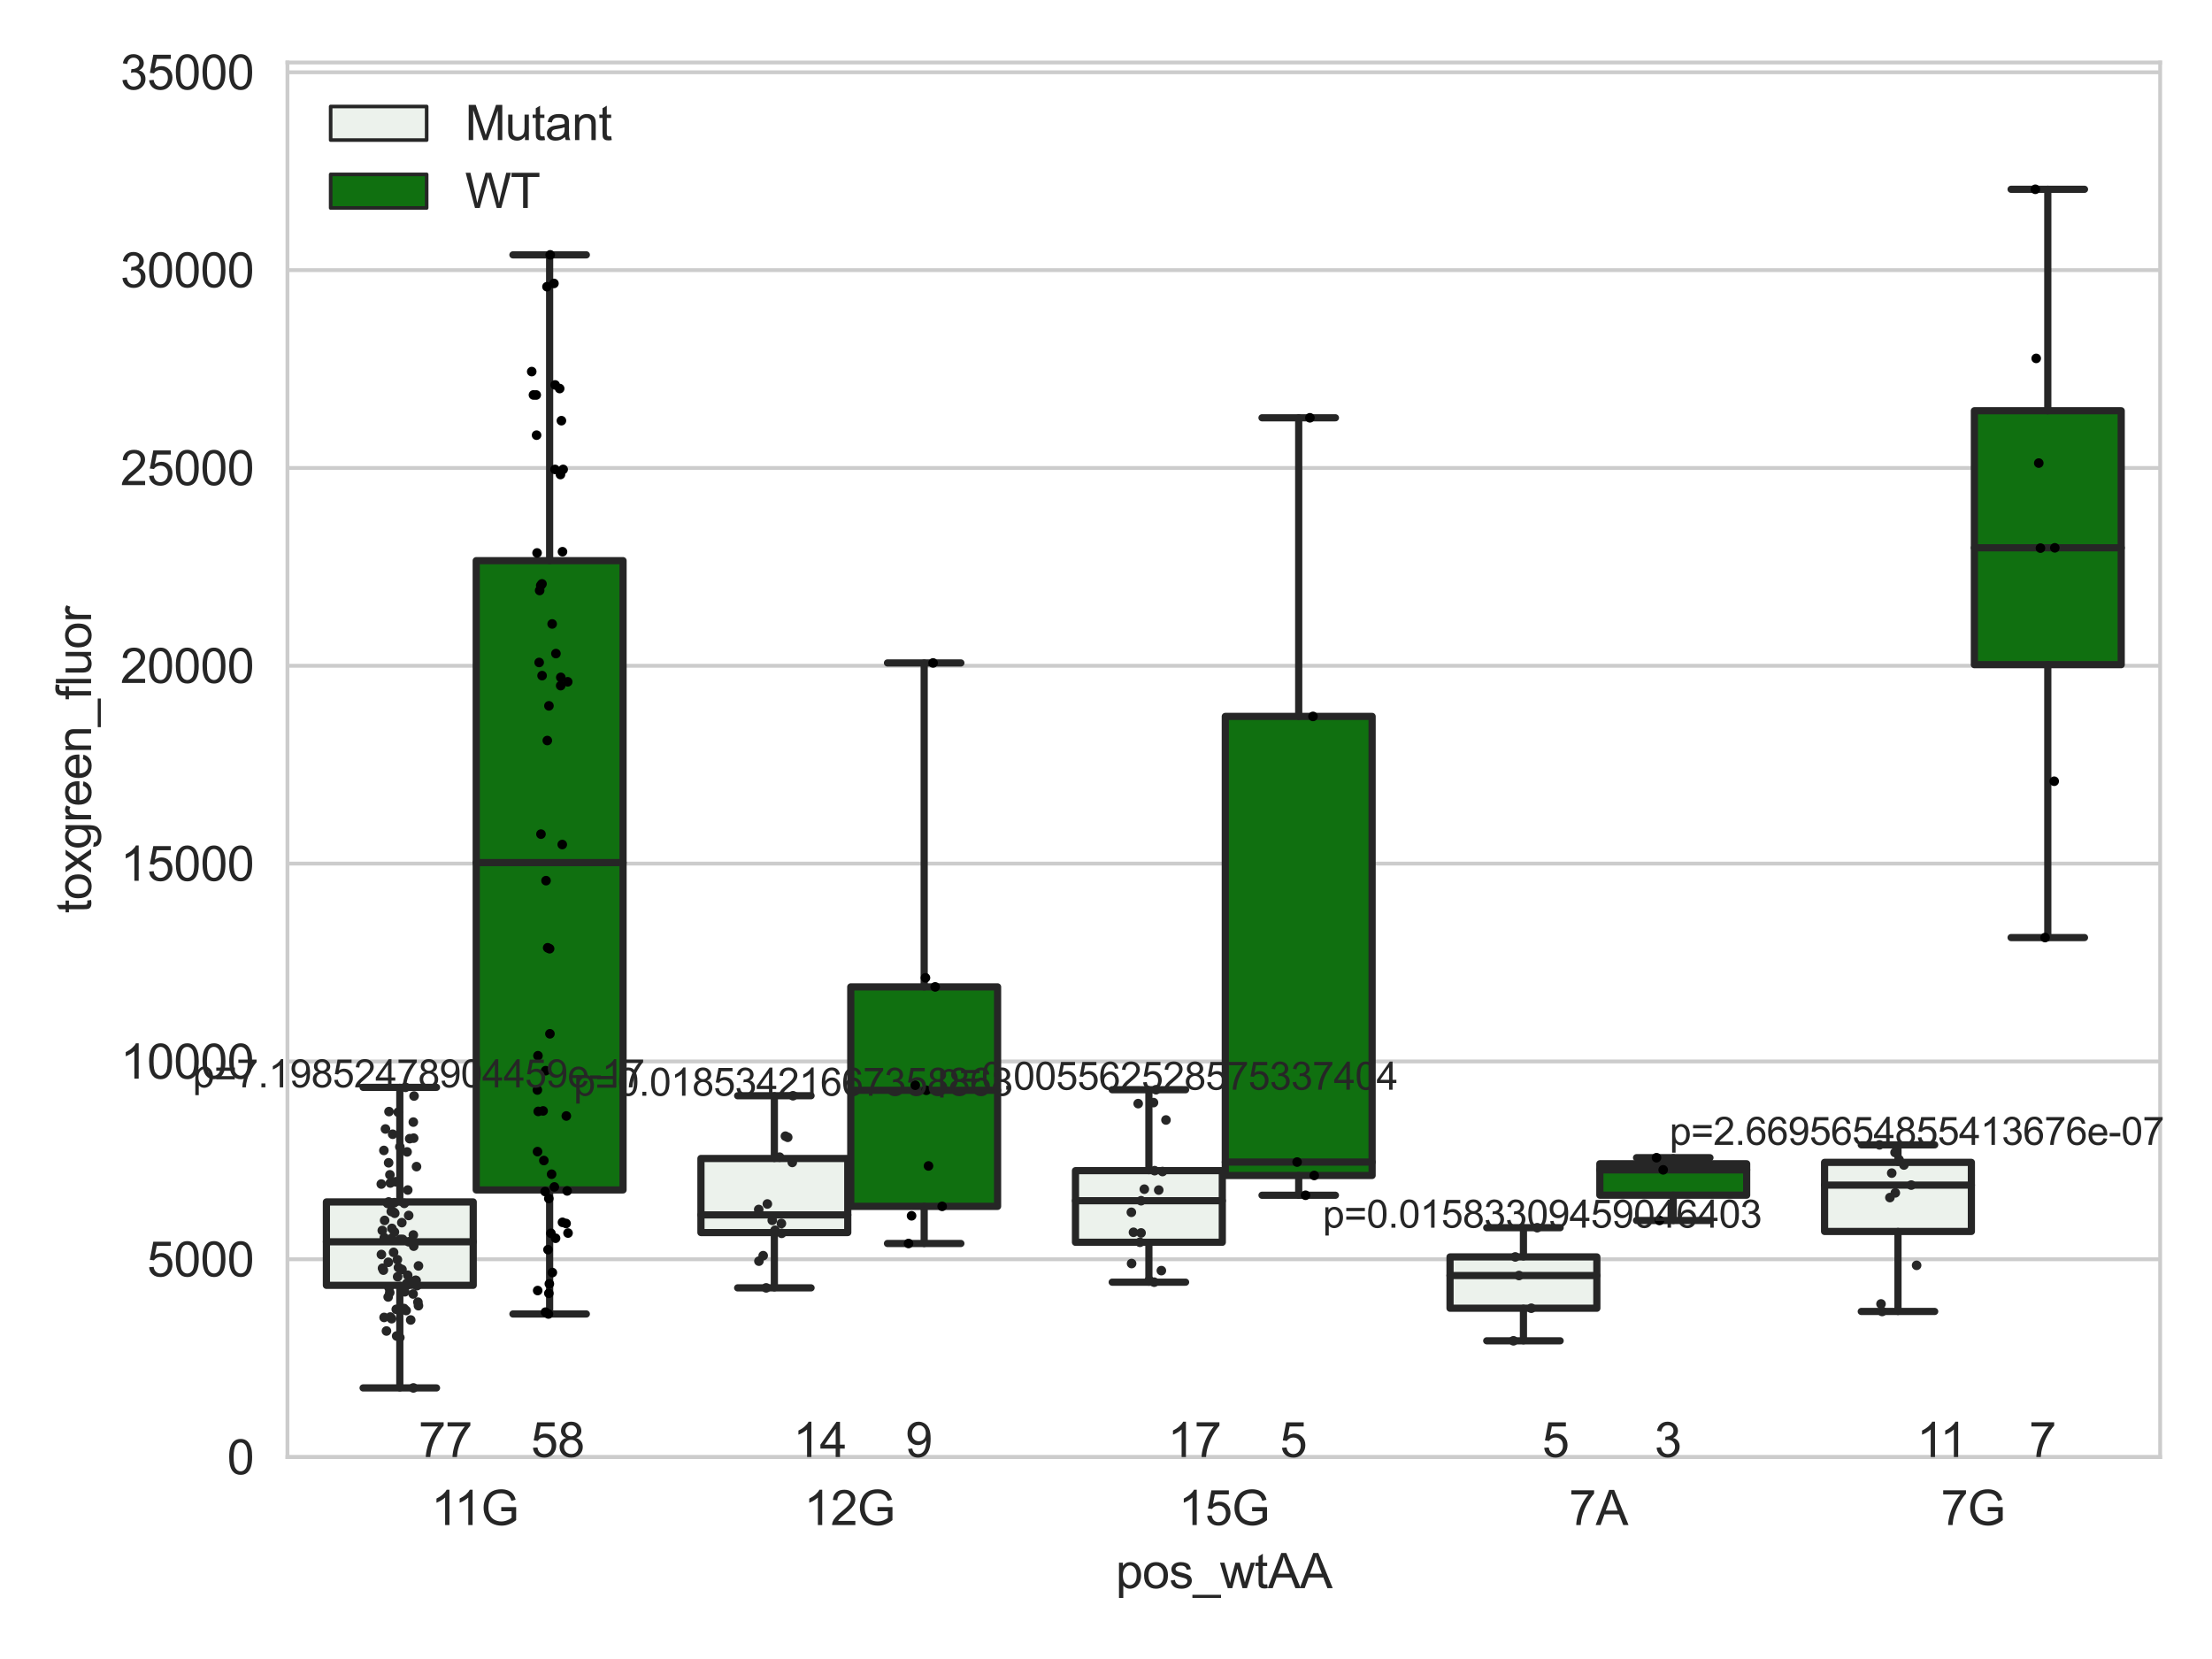 <?xml version="1.0" encoding="utf-8" standalone="no"?>
<!DOCTYPE svg PUBLIC "-//W3C//DTD SVG 1.1//EN"
  "http://www.w3.org/Graphics/SVG/1.1/DTD/svg11.dtd">
<svg xmlns:xlink="http://www.w3.org/1999/xlink" width="460.8pt" height="345.6pt" viewBox="0 0 460.8 345.6" xmlns="http://www.w3.org/2000/svg" version="1.1">
 <defs>
  <style type="text/css">*{stroke-linejoin: round; stroke-linecap: butt}</style>
 </defs>
 <g id="figure_1">
  <g id="patch_1">
   <path d="M 0 345.6 
L 460.8 345.6 
L 460.8 0 
L 0 0 
z
" style="fill: #ffffff"/>
  </g>
  <g id="axes_1">
   <g id="patch_2">
    <path d="M 59.881 303.539 
L 450 303.539 
L 450 13.023 
L 59.881 13.023 
z
" style="fill: #ffffff"/>
   </g>
   <g id="matplotlib.axis_1">
    <g id="xtick_1">
     <g id="text_1">
      <!-- 11G -->
      <g style="fill: #262626" transform="translate(89.812 317.697)scale(0.1 -0.1)">
       <defs>
        <path id="ArialMT-31" d="M 2384 0 
L 1822 0 
L 1822 3584 
Q 1619 3391 1289 3197 
Q 959 3003 697 2906 
L 697 3450 
Q 1169 3672 1522 3987 
Q 1875 4303 2022 4600 
L 2384 4600 
L 2384 0 
z
" transform="scale(0.016)"/>
        <path id="ArialMT-47" d="M 2638 1797 
L 2638 2334 
L 4578 2338 
L 4578 638 
Q 4131 281 3656 101 
Q 3181 -78 2681 -78 
Q 2006 -78 1454 211 
Q 903 500 622 1047 
Q 341 1594 341 2269 
Q 341 2938 620 3517 
Q 900 4097 1425 4378 
Q 1950 4659 2634 4659 
Q 3131 4659 3532 4498 
Q 3934 4338 4162 4050 
Q 4391 3763 4509 3300 
L 3963 3150 
Q 3859 3500 3706 3700 
Q 3553 3900 3268 4020 
Q 2984 4141 2638 4141 
Q 2222 4141 1919 4014 
Q 1616 3888 1430 3681 
Q 1244 3475 1141 3228 
Q 966 2803 966 2306 
Q 966 1694 1177 1281 
Q 1388 869 1791 669 
Q 2194 469 2647 469 
Q 3041 469 3416 620 
Q 3791 772 3984 944 
L 3984 1797 
L 2638 1797 
z
" transform="scale(0.016)"/>
       </defs>
       <use xlink:href="#ArialMT-31"/>
       <use xlink:href="#ArialMT-31" x="48.24"/>
       <use xlink:href="#ArialMT-47" x="103.855"/>
      </g>
     </g>
    </g>
    <g id="xtick_2">
     <g id="text_2">
      <!-- 12G -->
      <g style="fill: #262626" transform="translate(167.467 317.697)scale(0.1 -0.1)">
       <defs>
        <path id="ArialMT-32" d="M 3222 541 
L 3222 0 
L 194 0 
Q 188 203 259 391 
Q 375 700 629 1000 
Q 884 1300 1366 1694 
Q 2113 2306 2375 2664 
Q 2638 3022 2638 3341 
Q 2638 3675 2398 3904 
Q 2159 4134 1775 4134 
Q 1369 4134 1125 3890 
Q 881 3647 878 3216 
L 300 3275 
Q 359 3922 746 4261 
Q 1134 4600 1788 4600 
Q 2447 4600 2831 4234 
Q 3216 3869 3216 3328 
Q 3216 3053 3103 2787 
Q 2991 2522 2730 2228 
Q 2469 1934 1863 1422 
Q 1356 997 1212 845 
Q 1069 694 975 541 
L 3222 541 
z
" transform="scale(0.016)"/>
       </defs>
       <use xlink:href="#ArialMT-31"/>
       <use xlink:href="#ArialMT-32" x="55.615"/>
       <use xlink:href="#ArialMT-47" x="111.23"/>
      </g>
     </g>
    </g>
    <g id="xtick_3">
     <g id="text_3">
      <!-- 15G -->
      <g style="fill: #262626" transform="translate(245.491 317.697)scale(0.1 -0.1)">
       <defs>
        <path id="ArialMT-35" d="M 266 1200 
L 856 1250 
Q 922 819 1161 601 
Q 1400 384 1738 384 
Q 2144 384 2425 690 
Q 2706 997 2706 1503 
Q 2706 1984 2436 2262 
Q 2166 2541 1728 2541 
Q 1456 2541 1237 2417 
Q 1019 2294 894 2097 
L 366 2166 
L 809 4519 
L 3088 4519 
L 3088 3981 
L 1259 3981 
L 1013 2750 
Q 1425 3038 1878 3038 
Q 2478 3038 2890 2622 
Q 3303 2206 3303 1553 
Q 3303 931 2941 478 
Q 2500 -78 1738 -78 
Q 1113 -78 717 272 
Q 322 622 266 1200 
z
" transform="scale(0.016)"/>
       </defs>
       <use xlink:href="#ArialMT-31"/>
       <use xlink:href="#ArialMT-35" x="55.615"/>
       <use xlink:href="#ArialMT-47" x="111.23"/>
      </g>
     </g>
    </g>
    <g id="xtick_4">
     <g id="text_4">
      <!-- 7A -->
      <g style="fill: #262626" transform="translate(326.849 317.697)scale(0.1 -0.1)">
       <defs>
        <path id="ArialMT-37" d="M 303 3981 
L 303 4522 
L 3269 4522 
L 3269 4084 
Q 2831 3619 2401 2847 
Q 1972 2075 1738 1259 
Q 1569 684 1522 0 
L 944 0 
Q 953 541 1156 1306 
Q 1359 2072 1739 2783 
Q 2119 3494 2547 3981 
L 303 3981 
z
" transform="scale(0.016)"/>
        <path id="ArialMT-41" d="M -9 0 
L 1750 4581 
L 2403 4581 
L 4278 0 
L 3588 0 
L 3053 1388 
L 1138 1388 
L 634 0 
L -9 0 
z
M 1313 1881 
L 2866 1881 
L 2388 3150 
Q 2169 3728 2063 4100 
Q 1975 3659 1816 3225 
L 1313 1881 
z
" transform="scale(0.016)"/>
       </defs>
       <use xlink:href="#ArialMT-37"/>
       <use xlink:href="#ArialMT-41" x="55.615"/>
      </g>
     </g>
    </g>
    <g id="xtick_5">
     <g id="text_5">
      <!-- 7G -->
      <g style="fill: #262626" transform="translate(404.319 317.697)scale(0.1 -0.1)">
       <use xlink:href="#ArialMT-37"/>
       <use xlink:href="#ArialMT-47" x="55.615"/>
      </g>
     </g>
    </g>
    <g id="text_6">
     <!-- pos_wtAA -->
     <g style="fill: #262626" transform="translate(232.429 330.842)scale(0.1 -0.1)">
      <defs>
       <path id="ArialMT-70" d="M 422 -1272 
L 422 3319 
L 934 3319 
L 934 2888 
Q 1116 3141 1344 3267 
Q 1572 3394 1897 3394 
Q 2322 3394 2647 3175 
Q 2972 2956 3137 2557 
Q 3303 2159 3303 1684 
Q 3303 1175 3120 767 
Q 2938 359 2589 142 
Q 2241 -75 1856 -75 
Q 1575 -75 1351 44 
Q 1128 163 984 344 
L 984 -1272 
L 422 -1272 
z
M 931 1641 
Q 931 1000 1190 694 
Q 1450 388 1819 388 
Q 2194 388 2461 705 
Q 2728 1022 2728 1688 
Q 2728 2322 2467 2637 
Q 2206 2953 1844 2953 
Q 1484 2953 1207 2617 
Q 931 2281 931 1641 
z
" transform="scale(0.016)"/>
       <path id="ArialMT-6f" d="M 213 1659 
Q 213 2581 725 3025 
Q 1153 3394 1769 3394 
Q 2453 3394 2887 2945 
Q 3322 2497 3322 1706 
Q 3322 1066 3130 698 
Q 2938 331 2570 128 
Q 2203 -75 1769 -75 
Q 1072 -75 642 372 
Q 213 819 213 1659 
z
M 791 1659 
Q 791 1022 1069 705 
Q 1347 388 1769 388 
Q 2188 388 2466 706 
Q 2744 1025 2744 1678 
Q 2744 2294 2464 2611 
Q 2184 2928 1769 2928 
Q 1347 2928 1069 2612 
Q 791 2297 791 1659 
z
" transform="scale(0.016)"/>
       <path id="ArialMT-73" d="M 197 991 
L 753 1078 
Q 800 744 1014 566 
Q 1228 388 1613 388 
Q 2000 388 2187 545 
Q 2375 703 2375 916 
Q 2375 1106 2209 1216 
Q 2094 1291 1634 1406 
Q 1016 1563 777 1677 
Q 538 1791 414 1992 
Q 291 2194 291 2438 
Q 291 2659 392 2848 
Q 494 3038 669 3163 
Q 800 3259 1026 3326 
Q 1253 3394 1513 3394 
Q 1903 3394 2198 3281 
Q 2494 3169 2634 2976 
Q 2775 2784 2828 2463 
L 2278 2388 
Q 2241 2644 2061 2787 
Q 1881 2931 1553 2931 
Q 1166 2931 1000 2803 
Q 834 2675 834 2503 
Q 834 2394 903 2306 
Q 972 2216 1119 2156 
Q 1203 2125 1616 2013 
Q 2213 1853 2448 1751 
Q 2684 1650 2818 1456 
Q 2953 1263 2953 975 
Q 2953 694 2789 445 
Q 2625 197 2315 61 
Q 2006 -75 1616 -75 
Q 969 -75 630 194 
Q 291 463 197 991 
z
" transform="scale(0.016)"/>
       <path id="ArialMT-5f" d="M -97 -1272 
L -97 -866 
L 3631 -866 
L 3631 -1272 
L -97 -1272 
z
" transform="scale(0.016)"/>
       <path id="ArialMT-77" d="M 1034 0 
L 19 3319 
L 600 3319 
L 1128 1403 
L 1325 691 
Q 1338 744 1497 1375 
L 2025 3319 
L 2603 3319 
L 3100 1394 
L 3266 759 
L 3456 1400 
L 4025 3319 
L 4572 3319 
L 3534 0 
L 2950 0 
L 2422 1988 
L 2294 2553 
L 1622 0 
L 1034 0 
z
" transform="scale(0.016)"/>
       <path id="ArialMT-74" d="M 1650 503 
L 1731 6 
Q 1494 -44 1306 -44 
Q 1000 -44 831 53 
Q 663 150 594 308 
Q 525 466 525 972 
L 525 2881 
L 113 2881 
L 113 3319 
L 525 3319 
L 525 4141 
L 1084 4478 
L 1084 3319 
L 1650 3319 
L 1650 2881 
L 1084 2881 
L 1084 941 
Q 1084 700 1114 631 
Q 1144 563 1211 522 
Q 1278 481 1403 481 
Q 1497 481 1650 503 
z
" transform="scale(0.016)"/>
      </defs>
      <use xlink:href="#ArialMT-70"/>
      <use xlink:href="#ArialMT-6f" x="55.615"/>
      <use xlink:href="#ArialMT-73" x="111.23"/>
      <use xlink:href="#ArialMT-5f" x="161.23"/>
      <use xlink:href="#ArialMT-77" x="216.846"/>
      <use xlink:href="#ArialMT-74" x="289.062"/>
      <use xlink:href="#ArialMT-41" x="316.846"/>
      <use xlink:href="#ArialMT-41" x="383.545"/>
     </g>
    </g>
   </g>
   <g id="matplotlib.axis_2">
    <g id="ytick_1">
     <g id="line2d_1">
      <path d="M 59.881 303.539 
L 450 303.539 
" clip-path="url(#pb4e3e5972c)" style="fill: none; stroke: #cccccc; stroke-width: 0.8; stroke-linecap: round"/>
     </g>
     <g id="text_7">
      <!-- 0 -->
      <g style="fill: #262626" transform="translate(47.32 307.118)scale(0.1 -0.1)">
       <defs>
        <path id="ArialMT-30" d="M 266 2259 
Q 266 3072 433 3567 
Q 600 4063 929 4331 
Q 1259 4600 1759 4600 
Q 2128 4600 2406 4451 
Q 2684 4303 2865 4023 
Q 3047 3744 3150 3342 
Q 3253 2941 3253 2259 
Q 3253 1453 3087 958 
Q 2922 463 2592 192 
Q 2263 -78 1759 -78 
Q 1097 -78 719 397 
Q 266 969 266 2259 
z
M 844 2259 
Q 844 1131 1108 757 
Q 1372 384 1759 384 
Q 2147 384 2411 759 
Q 2675 1134 2675 2259 
Q 2675 3391 2411 3762 
Q 2147 4134 1753 4134 
Q 1366 4134 1134 3806 
Q 844 3388 844 2259 
z
" transform="scale(0.016)"/>
       </defs>
       <use xlink:href="#ArialMT-30"/>
      </g>
     </g>
    </g>
    <g id="ytick_2">
     <g id="line2d_2">
      <path d="M 59.881 262.328 
L 450 262.328 
" clip-path="url(#pb4e3e5972c)" style="fill: none; stroke: #cccccc; stroke-width: 0.8; stroke-linecap: round"/>
     </g>
     <g id="text_8">
      <!-- 5000 -->
      <g style="fill: #262626" transform="translate(30.637 265.906)scale(0.1 -0.1)">
       <use xlink:href="#ArialMT-35"/>
       <use xlink:href="#ArialMT-30" x="55.615"/>
       <use xlink:href="#ArialMT-30" x="111.23"/>
       <use xlink:href="#ArialMT-30" x="166.846"/>
      </g>
     </g>
    </g>
    <g id="ytick_3">
     <g id="line2d_3">
      <path d="M 59.881 221.116 
L 450 221.116 
" clip-path="url(#pb4e3e5972c)" style="fill: none; stroke: #cccccc; stroke-width: 0.8; stroke-linecap: round"/>
     </g>
     <g id="text_9">
      <!-- 10000 -->
      <g style="fill: #262626" transform="translate(25.077 224.695)scale(0.1 -0.1)">
       <use xlink:href="#ArialMT-31"/>
       <use xlink:href="#ArialMT-30" x="55.615"/>
       <use xlink:href="#ArialMT-30" x="111.23"/>
       <use xlink:href="#ArialMT-30" x="166.846"/>
       <use xlink:href="#ArialMT-30" x="222.461"/>
      </g>
     </g>
    </g>
    <g id="ytick_4">
     <g id="line2d_4">
      <path d="M 59.881 179.905 
L 450 179.905 
" clip-path="url(#pb4e3e5972c)" style="fill: none; stroke: #cccccc; stroke-width: 0.8; stroke-linecap: round"/>
     </g>
     <g id="text_10">
      <!-- 15000 -->
      <g style="fill: #262626" transform="translate(25.077 183.484)scale(0.1 -0.1)">
       <use xlink:href="#ArialMT-31"/>
       <use xlink:href="#ArialMT-35" x="55.615"/>
       <use xlink:href="#ArialMT-30" x="111.23"/>
       <use xlink:href="#ArialMT-30" x="166.846"/>
       <use xlink:href="#ArialMT-30" x="222.461"/>
      </g>
     </g>
    </g>
    <g id="ytick_5">
     <g id="line2d_5">
      <path d="M 59.881 138.694 
L 450 138.694 
" clip-path="url(#pb4e3e5972c)" style="fill: none; stroke: #cccccc; stroke-width: 0.8; stroke-linecap: round"/>
     </g>
     <g id="text_11">
      <!-- 20000 -->
      <g style="fill: #262626" transform="translate(25.077 142.273)scale(0.1 -0.1)">
       <use xlink:href="#ArialMT-32"/>
       <use xlink:href="#ArialMT-30" x="55.615"/>
       <use xlink:href="#ArialMT-30" x="111.23"/>
       <use xlink:href="#ArialMT-30" x="166.846"/>
       <use xlink:href="#ArialMT-30" x="222.461"/>
      </g>
     </g>
    </g>
    <g id="ytick_6">
     <g id="line2d_6">
      <path d="M 59.881 97.483 
L 450 97.483 
" clip-path="url(#pb4e3e5972c)" style="fill: none; stroke: #cccccc; stroke-width: 0.8; stroke-linecap: round"/>
     </g>
     <g id="text_12">
      <!-- 25000 -->
      <g style="fill: #262626" transform="translate(25.077 101.062)scale(0.1 -0.1)">
       <use xlink:href="#ArialMT-32"/>
       <use xlink:href="#ArialMT-35" x="55.615"/>
       <use xlink:href="#ArialMT-30" x="111.23"/>
       <use xlink:href="#ArialMT-30" x="166.846"/>
       <use xlink:href="#ArialMT-30" x="222.461"/>
      </g>
     </g>
    </g>
    <g id="ytick_7">
     <g id="line2d_7">
      <path d="M 59.881 56.272 
L 450 56.272 
" clip-path="url(#pb4e3e5972c)" style="fill: none; stroke: #cccccc; stroke-width: 0.8; stroke-linecap: round"/>
     </g>
     <g id="text_13">
      <!-- 30000 -->
      <g style="fill: #262626" transform="translate(25.077 59.851)scale(0.1 -0.1)">
       <defs>
        <path id="ArialMT-33" d="M 269 1209 
L 831 1284 
Q 928 806 1161 595 
Q 1394 384 1728 384 
Q 2125 384 2398 659 
Q 2672 934 2672 1341 
Q 2672 1728 2419 1979 
Q 2166 2231 1775 2231 
Q 1616 2231 1378 2169 
L 1441 2663 
Q 1497 2656 1531 2656 
Q 1891 2656 2178 2843 
Q 2466 3031 2466 3422 
Q 2466 3731 2256 3934 
Q 2047 4138 1716 4138 
Q 1388 4138 1169 3931 
Q 950 3725 888 3313 
L 325 3413 
Q 428 3978 793 4289 
Q 1159 4600 1703 4600 
Q 2078 4600 2393 4439 
Q 2709 4278 2876 4000 
Q 3044 3722 3044 3409 
Q 3044 3113 2884 2869 
Q 2725 2625 2413 2481 
Q 2819 2388 3044 2092 
Q 3269 1797 3269 1353 
Q 3269 753 2831 336 
Q 2394 -81 1725 -81 
Q 1122 -81 723 278 
Q 325 638 269 1209 
z
" transform="scale(0.016)"/>
       </defs>
       <use xlink:href="#ArialMT-33"/>
       <use xlink:href="#ArialMT-30" x="55.615"/>
       <use xlink:href="#ArialMT-30" x="111.23"/>
       <use xlink:href="#ArialMT-30" x="166.846"/>
       <use xlink:href="#ArialMT-30" x="222.461"/>
      </g>
     </g>
    </g>
    <g id="ytick_8">
     <g id="line2d_8">
      <path d="M 59.881 15.061 
L 450 15.061 
" clip-path="url(#pb4e3e5972c)" style="fill: none; stroke: #cccccc; stroke-width: 0.8; stroke-linecap: round"/>
     </g>
     <g id="text_14">
      <!-- 35000 -->
      <g style="fill: #262626" transform="translate(25.077 18.639)scale(0.1 -0.1)">
       <use xlink:href="#ArialMT-33"/>
       <use xlink:href="#ArialMT-35" x="55.615"/>
       <use xlink:href="#ArialMT-30" x="111.23"/>
       <use xlink:href="#ArialMT-30" x="166.846"/>
       <use xlink:href="#ArialMT-30" x="222.461"/>
      </g>
     </g>
    </g>
    <g id="text_15">
     <!-- toxgreen_fluor -->
     <g style="fill: #262626" transform="translate(18.972 190.243)rotate(-90)scale(0.1 -0.1)">
      <defs>
       <path id="ArialMT-78" d="M 47 0 
L 1259 1725 
L 138 3319 
L 841 3319 
L 1350 2541 
Q 1494 2319 1581 2169 
Q 1719 2375 1834 2534 
L 2394 3319 
L 3066 3319 
L 1919 1756 
L 3153 0 
L 2463 0 
L 1781 1031 
L 1600 1309 
L 728 0 
L 47 0 
z
" transform="scale(0.016)"/>
       <path id="ArialMT-67" d="M 319 -275 
L 866 -356 
Q 900 -609 1056 -725 
Q 1266 -881 1628 -881 
Q 2019 -881 2231 -725 
Q 2444 -569 2519 -288 
Q 2563 -116 2559 434 
Q 2191 0 1641 0 
Q 956 0 581 494 
Q 206 988 206 1678 
Q 206 2153 378 2554 
Q 550 2956 876 3175 
Q 1203 3394 1644 3394 
Q 2231 3394 2613 2919 
L 2613 3319 
L 3131 3319 
L 3131 450 
Q 3131 -325 2973 -648 
Q 2816 -972 2473 -1159 
Q 2131 -1347 1631 -1347 
Q 1038 -1347 672 -1080 
Q 306 -813 319 -275 
z
M 784 1719 
Q 784 1066 1043 766 
Q 1303 466 1694 466 
Q 2081 466 2343 764 
Q 2606 1063 2606 1700 
Q 2606 2309 2336 2618 
Q 2066 2928 1684 2928 
Q 1309 2928 1046 2623 
Q 784 2319 784 1719 
z
" transform="scale(0.016)"/>
       <path id="ArialMT-72" d="M 416 0 
L 416 3319 
L 922 3319 
L 922 2816 
Q 1116 3169 1280 3281 
Q 1444 3394 1641 3394 
Q 1925 3394 2219 3213 
L 2025 2691 
Q 1819 2813 1613 2813 
Q 1428 2813 1281 2702 
Q 1134 2591 1072 2394 
Q 978 2094 978 1738 
L 978 0 
L 416 0 
z
" transform="scale(0.016)"/>
       <path id="ArialMT-65" d="M 2694 1069 
L 3275 997 
Q 3138 488 2766 206 
Q 2394 -75 1816 -75 
Q 1088 -75 661 373 
Q 234 822 234 1631 
Q 234 2469 665 2931 
Q 1097 3394 1784 3394 
Q 2450 3394 2872 2941 
Q 3294 2488 3294 1666 
Q 3294 1616 3291 1516 
L 816 1516 
Q 847 969 1125 678 
Q 1403 388 1819 388 
Q 2128 388 2347 550 
Q 2566 713 2694 1069 
z
M 847 1978 
L 2700 1978 
Q 2663 2397 2488 2606 
Q 2219 2931 1791 2931 
Q 1403 2931 1139 2672 
Q 875 2413 847 1978 
z
" transform="scale(0.016)"/>
       <path id="ArialMT-6e" d="M 422 0 
L 422 3319 
L 928 3319 
L 928 2847 
Q 1294 3394 1984 3394 
Q 2284 3394 2536 3286 
Q 2788 3178 2913 3003 
Q 3038 2828 3088 2588 
Q 3119 2431 3119 2041 
L 3119 0 
L 2556 0 
L 2556 2019 
Q 2556 2363 2490 2533 
Q 2425 2703 2258 2804 
Q 2091 2906 1866 2906 
Q 1506 2906 1245 2678 
Q 984 2450 984 1813 
L 984 0 
L 422 0 
z
" transform="scale(0.016)"/>
       <path id="ArialMT-66" d="M 556 0 
L 556 2881 
L 59 2881 
L 59 3319 
L 556 3319 
L 556 3672 
Q 556 4006 616 4169 
Q 697 4388 901 4523 
Q 1106 4659 1475 4659 
Q 1713 4659 2000 4603 
L 1916 4113 
Q 1741 4144 1584 4144 
Q 1328 4144 1222 4034 
Q 1116 3925 1116 3625 
L 1116 3319 
L 1763 3319 
L 1763 2881 
L 1116 2881 
L 1116 0 
L 556 0 
z
" transform="scale(0.016)"/>
       <path id="ArialMT-6c" d="M 409 0 
L 409 4581 
L 972 4581 
L 972 0 
L 409 0 
z
" transform="scale(0.016)"/>
       <path id="ArialMT-75" d="M 2597 0 
L 2597 488 
Q 2209 -75 1544 -75 
Q 1250 -75 995 37 
Q 741 150 617 320 
Q 494 491 444 738 
Q 409 903 409 1263 
L 409 3319 
L 972 3319 
L 972 1478 
Q 972 1038 1006 884 
Q 1059 663 1231 536 
Q 1403 409 1656 409 
Q 1909 409 2131 539 
Q 2353 669 2445 892 
Q 2538 1116 2538 1541 
L 2538 3319 
L 3100 3319 
L 3100 0 
L 2597 0 
z
" transform="scale(0.016)"/>
      </defs>
      <use xlink:href="#ArialMT-74"/>
      <use xlink:href="#ArialMT-6f" x="27.783"/>
      <use xlink:href="#ArialMT-78" x="83.398"/>
      <use xlink:href="#ArialMT-67" x="133.398"/>
      <use xlink:href="#ArialMT-72" x="189.014"/>
      <use xlink:href="#ArialMT-65" x="222.314"/>
      <use xlink:href="#ArialMT-65" x="277.93"/>
      <use xlink:href="#ArialMT-6e" x="333.545"/>
      <use xlink:href="#ArialMT-5f" x="389.16"/>
      <use xlink:href="#ArialMT-66" x="444.775"/>
      <use xlink:href="#ArialMT-6c" x="472.559"/>
      <use xlink:href="#ArialMT-75" x="494.775"/>
      <use xlink:href="#ArialMT-6f" x="550.391"/>
      <use xlink:href="#ArialMT-72" x="606.006"/>
     </g>
    </g>
   </g>
   <g id="patch_3">
    <path d="M 67.996 267.756 
L 98.581 267.756 
L 98.581 250.386 
L 67.996 250.386 
L 67.996 267.756 
z
" clip-path="url(#pb4e3e5972c)" style="fill: #ecf2ec; stroke: #262626; stroke-width: 1.5; stroke-linejoin: miter"/>
   </g>
   <g id="patch_4">
    <path d="M 99.205 247.882 
L 129.791 247.882 
L 129.791 116.797 
L 99.205 116.797 
L 99.205 247.882 
z
" clip-path="url(#pb4e3e5972c)" style="fill: #107010; stroke: #262626; stroke-width: 1.5; stroke-linejoin: miter"/>
   </g>
   <g id="patch_5">
    <path d="M 146.019 256.765 
L 176.605 256.765 
L 176.605 241.331 
L 146.019 241.331 
L 146.019 256.765 
z
" clip-path="url(#pb4e3e5972c)" style="fill: #ecf2ec; stroke: #262626; stroke-width: 1.5; stroke-linejoin: miter"/>
   </g>
   <g id="patch_6">
    <path d="M 177.229 251.307 
L 207.814 251.307 
L 207.814 205.587 
L 177.229 205.587 
L 177.229 251.307 
z
" clip-path="url(#pb4e3e5972c)" style="fill: #107010; stroke: #262626; stroke-width: 1.5; stroke-linejoin: miter"/>
   </g>
   <g id="patch_7">
    <path d="M 224.043 258.79 
L 254.629 258.79 
L 254.629 243.873 
L 224.043 243.873 
L 224.043 258.79 
z
" clip-path="url(#pb4e3e5972c)" style="fill: #ecf2ec; stroke: #262626; stroke-width: 1.5; stroke-linejoin: miter"/>
   </g>
   <g id="patch_8">
    <path d="M 255.253 244.871 
L 285.838 244.871 
L 285.838 149.242 
L 255.253 149.242 
L 255.253 244.871 
z
" clip-path="url(#pb4e3e5972c)" style="fill: #107010; stroke: #262626; stroke-width: 1.5; stroke-linejoin: miter"/>
   </g>
   <g id="patch_9">
    <path d="M 302.067 272.529 
L 332.652 272.529 
L 332.652 261.838 
L 302.067 261.838 
L 302.067 272.529 
z
" clip-path="url(#pb4e3e5972c)" style="fill: #ecf2ec; stroke: #262626; stroke-width: 1.5; stroke-linejoin: miter"/>
   </g>
   <g id="patch_10">
    <path d="M 333.276 248.974 
L 363.862 248.974 
L 363.862 242.435 
L 333.276 242.435 
L 333.276 248.974 
z
" clip-path="url(#pb4e3e5972c)" style="fill: #107010; stroke: #262626; stroke-width: 1.5; stroke-linejoin: miter"/>
   </g>
   <g id="patch_11">
    <path d="M 380.091 256.534 
L 410.676 256.534 
L 410.676 242.142 
L 380.091 242.142 
L 380.091 256.534 
z
" clip-path="url(#pb4e3e5972c)" style="fill: #ecf2ec; stroke: #262626; stroke-width: 1.5; stroke-linejoin: miter"/>
   </g>
   <g id="patch_12">
    <path d="M 411.3 138.464 
L 441.886 138.464 
L 441.886 85.566 
L 411.3 85.566 
L 411.3 138.464 
z
" clip-path="url(#pb4e3e5972c)" style="fill: #107010; stroke: #262626; stroke-width: 1.5; stroke-linejoin: miter"/>
   </g>
   <g id="patch_13">
    <path d="M 98.893 303.539 
L 98.893 303.539 
L 98.893 303.539 
L 98.893 303.539 
z
" clip-path="url(#pb4e3e5972c)" style="fill: #ecf2ec; stroke: #262626; stroke-width: 0.75; stroke-linejoin: miter"/>
   </g>
   <g id="patch_14">
    <path d="M 98.893 303.539 
L 98.893 303.539 
L 98.893 303.539 
L 98.893 303.539 
z
" clip-path="url(#pb4e3e5972c)" style="fill: #107010; stroke: #262626; stroke-width: 0.75; stroke-linejoin: miter"/>
   </g>
   <g id="PathCollection_1"/>
   <g id="PathCollection_2"/>
   <g id="line2d_9">
    <path d="M 83.288 267.756 
L 83.288 289.129 
" clip-path="url(#pb4e3e5972c)" style="fill: none; stroke: #262626; stroke-width: 1.5; stroke-linecap: round"/>
   </g>
   <g id="line2d_10">
    <path d="M 83.288 250.386 
L 83.288 226.514 
" clip-path="url(#pb4e3e5972c)" style="fill: none; stroke: #262626; stroke-width: 1.5; stroke-linecap: round"/>
   </g>
   <g id="line2d_11">
    <path d="M 75.642 289.129 
L 90.935 289.129 
" clip-path="url(#pb4e3e5972c)" style="fill: none; stroke: #262626; stroke-width: 1.5; stroke-linecap: round"/>
   </g>
   <g id="line2d_12">
    <path d="M 75.642 226.514 
L 90.935 226.514 
" clip-path="url(#pb4e3e5972c)" style="fill: none; stroke: #262626; stroke-width: 1.5; stroke-linecap: round"/>
   </g>
   <g id="line2d_13"/>
   <g id="line2d_14">
    <path d="M 114.498 247.882 
L 114.498 273.724 
" clip-path="url(#pb4e3e5972c)" style="fill: none; stroke: #262626; stroke-width: 1.5; stroke-linecap: round"/>
   </g>
   <g id="line2d_15">
    <path d="M 114.498 116.797 
L 114.498 53.091 
" clip-path="url(#pb4e3e5972c)" style="fill: none; stroke: #262626; stroke-width: 1.5; stroke-linecap: round"/>
   </g>
   <g id="line2d_16">
    <path d="M 106.852 273.724 
L 122.144 273.724 
" clip-path="url(#pb4e3e5972c)" style="fill: none; stroke: #262626; stroke-width: 1.5; stroke-linecap: round"/>
   </g>
   <g id="line2d_17">
    <path d="M 106.852 53.091 
L 122.144 53.091 
" clip-path="url(#pb4e3e5972c)" style="fill: none; stroke: #262626; stroke-width: 1.5; stroke-linecap: round"/>
   </g>
   <g id="line2d_18"/>
   <g id="line2d_19">
    <path d="M 161.312 256.765 
L 161.312 268.285 
" clip-path="url(#pb4e3e5972c)" style="fill: none; stroke: #262626; stroke-width: 1.5; stroke-linecap: round"/>
   </g>
   <g id="line2d_20">
    <path d="M 161.312 241.331 
L 161.312 228.263 
" clip-path="url(#pb4e3e5972c)" style="fill: none; stroke: #262626; stroke-width: 1.5; stroke-linecap: round"/>
   </g>
   <g id="line2d_21">
    <path d="M 153.666 268.285 
L 168.958 268.285 
" clip-path="url(#pb4e3e5972c)" style="fill: none; stroke: #262626; stroke-width: 1.5; stroke-linecap: round"/>
   </g>
   <g id="line2d_22">
    <path d="M 153.666 228.263 
L 168.958 228.263 
" clip-path="url(#pb4e3e5972c)" style="fill: none; stroke: #262626; stroke-width: 1.5; stroke-linecap: round"/>
   </g>
   <g id="line2d_23"/>
   <g id="line2d_24">
    <path d="M 192.522 251.307 
L 192.522 259.041 
" clip-path="url(#pb4e3e5972c)" style="fill: none; stroke: #262626; stroke-width: 1.5; stroke-linecap: round"/>
   </g>
   <g id="line2d_25">
    <path d="M 192.522 205.587 
L 192.522 138.104 
" clip-path="url(#pb4e3e5972c)" style="fill: none; stroke: #262626; stroke-width: 1.5; stroke-linecap: round"/>
   </g>
   <g id="line2d_26">
    <path d="M 184.875 259.041 
L 200.168 259.041 
" clip-path="url(#pb4e3e5972c)" style="fill: none; stroke: #262626; stroke-width: 1.5; stroke-linecap: round"/>
   </g>
   <g id="line2d_27">
    <path d="M 184.875 138.104 
L 200.168 138.104 
" clip-path="url(#pb4e3e5972c)" style="fill: none; stroke: #262626; stroke-width: 1.5; stroke-linecap: round"/>
   </g>
   <g id="line2d_28"/>
   <g id="line2d_29">
    <path d="M 239.336 258.79 
L 239.336 267.1 
" clip-path="url(#pb4e3e5972c)" style="fill: none; stroke: #262626; stroke-width: 1.5; stroke-linecap: round"/>
   </g>
   <g id="line2d_30">
    <path d="M 239.336 243.873 
L 239.336 227.009 
" clip-path="url(#pb4e3e5972c)" style="fill: none; stroke: #262626; stroke-width: 1.5; stroke-linecap: round"/>
   </g>
   <g id="line2d_31">
    <path d="M 231.69 267.1 
L 246.982 267.1 
" clip-path="url(#pb4e3e5972c)" style="fill: none; stroke: #262626; stroke-width: 1.5; stroke-linecap: round"/>
   </g>
   <g id="line2d_32">
    <path d="M 231.69 227.009 
L 246.982 227.009 
" clip-path="url(#pb4e3e5972c)" style="fill: none; stroke: #262626; stroke-width: 1.5; stroke-linecap: round"/>
   </g>
   <g id="line2d_33"/>
   <g id="line2d_34">
    <path d="M 270.545 244.871 
L 270.545 248.993 
" clip-path="url(#pb4e3e5972c)" style="fill: none; stroke: #262626; stroke-width: 1.5; stroke-linecap: round"/>
   </g>
   <g id="line2d_35">
    <path d="M 270.545 149.242 
L 270.545 87.033 
" clip-path="url(#pb4e3e5972c)" style="fill: none; stroke: #262626; stroke-width: 1.5; stroke-linecap: round"/>
   </g>
   <g id="line2d_36">
    <path d="M 262.899 248.993 
L 278.192 248.993 
" clip-path="url(#pb4e3e5972c)" style="fill: none; stroke: #262626; stroke-width: 1.5; stroke-linecap: round"/>
   </g>
   <g id="line2d_37">
    <path d="M 262.899 87.033 
L 278.192 87.033 
" clip-path="url(#pb4e3e5972c)" style="fill: none; stroke: #262626; stroke-width: 1.5; stroke-linecap: round"/>
   </g>
   <g id="line2d_38"/>
   <g id="line2d_39">
    <path d="M 317.36 272.529 
L 317.36 279.314 
" clip-path="url(#pb4e3e5972c)" style="fill: none; stroke: #262626; stroke-width: 1.5; stroke-linecap: round"/>
   </g>
   <g id="line2d_40">
    <path d="M 317.36 261.838 
L 317.36 255.751 
" clip-path="url(#pb4e3e5972c)" style="fill: none; stroke: #262626; stroke-width: 1.5; stroke-linecap: round"/>
   </g>
   <g id="line2d_41">
    <path d="M 309.713 279.314 
L 325.006 279.314 
" clip-path="url(#pb4e3e5972c)" style="fill: none; stroke: #262626; stroke-width: 1.5; stroke-linecap: round"/>
   </g>
   <g id="line2d_42">
    <path d="M 309.713 255.751 
L 325.006 255.751 
" clip-path="url(#pb4e3e5972c)" style="fill: none; stroke: #262626; stroke-width: 1.5; stroke-linecap: round"/>
   </g>
   <g id="line2d_43"/>
   <g id="line2d_44">
    <path d="M 348.569 248.974 
L 348.569 254.248 
" clip-path="url(#pb4e3e5972c)" style="fill: none; stroke: #262626; stroke-width: 1.5; stroke-linecap: round"/>
   </g>
   <g id="line2d_45">
    <path d="M 348.569 242.435 
L 348.569 241.169 
" clip-path="url(#pb4e3e5972c)" style="fill: none; stroke: #262626; stroke-width: 1.5; stroke-linecap: round"/>
   </g>
   <g id="line2d_46">
    <path d="M 340.923 254.248 
L 356.215 254.248 
" clip-path="url(#pb4e3e5972c)" style="fill: none; stroke: #262626; stroke-width: 1.5; stroke-linecap: round"/>
   </g>
   <g id="line2d_47">
    <path d="M 340.923 241.169 
L 356.215 241.169 
" clip-path="url(#pb4e3e5972c)" style="fill: none; stroke: #262626; stroke-width: 1.5; stroke-linecap: round"/>
   </g>
   <g id="line2d_48"/>
   <g id="line2d_49">
    <path d="M 395.383 256.534 
L 395.383 273.201 
" clip-path="url(#pb4e3e5972c)" style="fill: none; stroke: #262626; stroke-width: 1.5; stroke-linecap: round"/>
   </g>
   <g id="line2d_50">
    <path d="M 395.383 242.142 
L 395.383 238.494 
" clip-path="url(#pb4e3e5972c)" style="fill: none; stroke: #262626; stroke-width: 1.5; stroke-linecap: round"/>
   </g>
   <g id="line2d_51">
    <path d="M 387.737 273.201 
L 403.03 273.201 
" clip-path="url(#pb4e3e5972c)" style="fill: none; stroke: #262626; stroke-width: 1.5; stroke-linecap: round"/>
   </g>
   <g id="line2d_52">
    <path d="M 387.737 238.494 
L 403.03 238.494 
" clip-path="url(#pb4e3e5972c)" style="fill: none; stroke: #262626; stroke-width: 1.5; stroke-linecap: round"/>
   </g>
   <g id="line2d_53"/>
   <g id="line2d_54">
    <path d="M 426.593 138.464 
L 426.593 195.313 
" clip-path="url(#pb4e3e5972c)" style="fill: none; stroke: #262626; stroke-width: 1.5; stroke-linecap: round"/>
   </g>
   <g id="line2d_55">
    <path d="M 426.593 85.566 
L 426.593 39.434 
" clip-path="url(#pb4e3e5972c)" style="fill: none; stroke: #262626; stroke-width: 1.5; stroke-linecap: round"/>
   </g>
   <g id="line2d_56">
    <path d="M 418.947 195.313 
L 434.239 195.313 
" clip-path="url(#pb4e3e5972c)" style="fill: none; stroke: #262626; stroke-width: 1.5; stroke-linecap: round"/>
   </g>
   <g id="line2d_57">
    <path d="M 418.947 39.434 
L 434.239 39.434 
" clip-path="url(#pb4e3e5972c)" style="fill: none; stroke: #262626; stroke-width: 1.5; stroke-linecap: round"/>
   </g>
   <g id="line2d_58"/>
   <g id="line2d_59">
    <path d="M 67.996 258.685 
L 98.581 258.685 
" clip-path="url(#pb4e3e5972c)" style="fill: none; stroke: #262626; stroke-width: 1.5; stroke-linecap: round"/>
   </g>
   <g id="line2d_60">
    <path d="M 99.205 179.694 
L 129.791 179.694 
" clip-path="url(#pb4e3e5972c)" style="fill: none; stroke: #262626; stroke-width: 1.5; stroke-linecap: round"/>
   </g>
   <g id="line2d_61">
    <path d="M 146.019 253.088 
L 176.605 253.088 
" clip-path="url(#pb4e3e5972c)" style="fill: none; stroke: #262626; stroke-width: 1.5; stroke-linecap: round"/>
   </g>
   <g id="line2d_62">
    <path d="M 177.229 227.126 
L 207.814 227.126 
" clip-path="url(#pb4e3e5972c)" style="fill: none; stroke: #262626; stroke-width: 1.5; stroke-linecap: round"/>
   </g>
   <g id="line2d_63">
    <path d="M 224.043 250.137 
L 254.629 250.137 
" clip-path="url(#pb4e3e5972c)" style="fill: none; stroke: #262626; stroke-width: 1.5; stroke-linecap: round"/>
   </g>
   <g id="line2d_64">
    <path d="M 255.253 242.08 
L 285.838 242.08 
" clip-path="url(#pb4e3e5972c)" style="fill: none; stroke: #262626; stroke-width: 1.5; stroke-linecap: round"/>
   </g>
   <g id="line2d_65">
    <path d="M 302.067 265.716 
L 332.652 265.716 
" clip-path="url(#pb4e3e5972c)" style="fill: none; stroke: #262626; stroke-width: 1.5; stroke-linecap: round"/>
   </g>
   <g id="line2d_66">
    <path d="M 333.276 243.701 
L 363.862 243.701 
" clip-path="url(#pb4e3e5972c)" style="fill: none; stroke: #262626; stroke-width: 1.5; stroke-linecap: round"/>
   </g>
   <g id="line2d_67">
    <path d="M 380.091 246.878 
L 410.676 246.878 
" clip-path="url(#pb4e3e5972c)" style="fill: none; stroke: #262626; stroke-width: 1.5; stroke-linecap: round"/>
   </g>
   <g id="line2d_68">
    <path d="M 411.3 114.123 
L 441.886 114.123 
" clip-path="url(#pb4e3e5972c)" style="fill: none; stroke: #262626; stroke-width: 1.5; stroke-linecap: round"/>
   </g>
   <g id="patch_15">
    <path d="M 59.881 303.539 
L 59.881 13.023 
" style="fill: none; stroke: #cccccc; stroke-width: 0.8; stroke-linejoin: miter; stroke-linecap: square"/>
   </g>
   <g id="patch_16">
    <path d="M 450 303.539 
L 450 13.023 
" style="fill: none; stroke: #cccccc; stroke-width: 0.8; stroke-linejoin: miter; stroke-linecap: square"/>
   </g>
   <g id="patch_17">
    <path d="M 59.881 303.539 
L 450 303.539 
" style="fill: none; stroke: #cccccc; stroke-width: 0.8; stroke-linejoin: miter; stroke-linecap: square"/>
   </g>
   <g id="patch_18">
    <path d="M 59.881 13.023 
L 450 13.023 
" style="fill: none; stroke: #cccccc; stroke-width: 0.8; stroke-linejoin: miter; stroke-linecap: square"/>
   </g>
   <g id="PathCollection_3">
    <defs>
     <path id="C0_0_f873610a69" d="M 0 1 
C 0.265 1 0.52 0.895 0.707 0.707 
C 0.895 0.52 1 0.265 1 -0 
C 1 -0.265 0.895 -0.52 0.707 -0.707 
C 0.52 -0.895 0.265 -1 0 -1 
C -0.265 -1 -0.52 -0.895 -0.707 -0.707 
C -0.895 -0.52 -1 -0.265 -1 0 
C -1 0.265 -0.895 0.52 -0.707 0.707 
C -0.52 0.895 -0.265 1 0 1 
z
"/>
    </defs>
    <g clip-path="url(#pb4e3e5972c)">
     <use xlink:href="#C0_0_f873610a69" x="80.507" y="277.271" style="fill: #262626"/>
    </g>
    <g clip-path="url(#pb4e3e5972c)">
     <use xlink:href="#C0_0_f873610a69" x="84.807" y="239.965" style="fill: #262626"/>
    </g>
    <g clip-path="url(#pb4e3e5972c)">
     <use xlink:href="#C0_0_f873610a69" x="81.436" y="250.956" style="fill: #262626"/>
    </g>
    <g clip-path="url(#pb4e3e5972c)">
     <use xlink:href="#C0_0_f873610a69" x="82.164" y="256.651" style="fill: #262626"/>
    </g>
    <g clip-path="url(#pb4e3e5972c)">
     <use xlink:href="#C0_0_f873610a69" x="86.45" y="266.979" style="fill: #262626"/>
    </g>
    <g clip-path="url(#pb4e3e5972c)">
     <use xlink:href="#C0_0_f873610a69" x="81.51" y="252.376" style="fill: #262626"/>
    </g>
    <g clip-path="url(#pb4e3e5972c)">
     <use xlink:href="#C0_0_f873610a69" x="82.941" y="231.698" style="fill: #262626"/>
    </g>
    <g clip-path="url(#pb4e3e5972c)">
     <use xlink:href="#C0_0_f873610a69" x="81.052" y="268.265" style="fill: #262626"/>
    </g>
    <g clip-path="url(#pb4e3e5972c)">
     <use xlink:href="#C0_0_f873610a69" x="82.834" y="265.969" style="fill: #262626"/>
    </g>
    <g clip-path="url(#pb4e3e5972c)">
     <use xlink:href="#C0_0_f873610a69" x="86.768" y="243.028" style="fill: #262626"/>
    </g>
    <g clip-path="url(#pb4e3e5972c)">
     <use xlink:href="#C0_0_f873610a69" x="85.558" y="274.977" style="fill: #262626"/>
    </g>
    <g clip-path="url(#pb4e3e5972c)">
     <use xlink:href="#C0_0_f873610a69" x="86.177" y="237.097" style="fill: #262626"/>
    </g>
    <g clip-path="url(#pb4e3e5972c)">
     <use xlink:href="#C0_0_f873610a69" x="80.296" y="235.187" style="fill: #262626"/>
    </g>
    <g clip-path="url(#pb4e3e5972c)">
     <use xlink:href="#C0_0_f873610a69" x="79.97" y="239.656" style="fill: #262626"/>
    </g>
    <g clip-path="url(#pb4e3e5972c)">
     <use xlink:href="#C0_0_f873610a69" x="79.869" y="264.595" style="fill: #262626"/>
    </g>
    <g clip-path="url(#pb4e3e5972c)">
     <use xlink:href="#C0_0_f873610a69" x="81.8" y="236.284" style="fill: #262626"/>
    </g>
    <g clip-path="url(#pb4e3e5972c)">
     <use xlink:href="#C0_0_f873610a69" x="85.152" y="258.685" style="fill: #262626"/>
    </g>
    <g clip-path="url(#pb4e3e5972c)">
     <use xlink:href="#C0_0_f873610a69" x="81.038" y="231.565" style="fill: #262626"/>
    </g>
    <g clip-path="url(#pb4e3e5972c)">
     <use xlink:href="#C0_0_f873610a69" x="81.578" y="274.707" style="fill: #262626"/>
    </g>
    <g clip-path="url(#pb4e3e5972c)">
     <use xlink:href="#C0_0_f873610a69" x="87.057" y="271.258" style="fill: #262626"/>
    </g>
    <g clip-path="url(#pb4e3e5972c)">
     <use xlink:href="#C0_0_f873610a69" x="81.313" y="246.442" style="fill: #262626"/>
    </g>
    <g clip-path="url(#pb4e3e5972c)">
     <use xlink:href="#C0_0_f873610a69" x="85.362" y="266.806" style="fill: #262626"/>
    </g>
    <g clip-path="url(#pb4e3e5972c)">
     <use xlink:href="#C0_0_f873610a69" x="84.224" y="250.685" style="fill: #262626"/>
    </g>
    <g clip-path="url(#pb4e3e5972c)">
     <use xlink:href="#C0_0_f873610a69" x="80.959" y="242.229" style="fill: #262626"/>
    </g>
    <g clip-path="url(#pb4e3e5972c)">
     <use xlink:href="#C0_0_f873610a69" x="84.474" y="226.514" style="fill: #262626"/>
    </g>
    <g clip-path="url(#pb4e3e5972c)">
     <use xlink:href="#C0_0_f873610a69" x="85.138" y="253.203" style="fill: #262626"/>
    </g>
    <g clip-path="url(#pb4e3e5972c)">
     <use xlink:href="#C0_0_f873610a69" x="84.943" y="247.904" style="fill: #262626"/>
    </g>
    <g clip-path="url(#pb4e3e5972c)">
     <use xlink:href="#C0_0_f873610a69" x="80.745" y="250.692" style="fill: #262626"/>
    </g>
    <g clip-path="url(#pb4e3e5972c)">
     <use xlink:href="#C0_0_f873610a69" x="86.188" y="259.597" style="fill: #262626"/>
    </g>
    <g clip-path="url(#pb4e3e5972c)">
     <use xlink:href="#C0_0_f873610a69" x="84.741" y="267.368" style="fill: #262626"/>
    </g>
    <g clip-path="url(#pb4e3e5972c)">
     <use xlink:href="#C0_0_f873610a69" x="83.294" y="278.641" style="fill: #262626"/>
    </g>
    <g clip-path="url(#pb4e3e5972c)">
     <use xlink:href="#C0_0_f873610a69" x="83.357" y="258.184" style="fill: #262626"/>
    </g>
    <g clip-path="url(#pb4e3e5972c)">
     <use xlink:href="#C0_0_f873610a69" x="81.309" y="274.359" style="fill: #262626"/>
    </g>
    <g clip-path="url(#pb4e3e5972c)">
     <use xlink:href="#C0_0_f873610a69" x="81.638" y="255.895" style="fill: #262626"/>
    </g>
    <g clip-path="url(#pb4e3e5972c)">
     <use xlink:href="#C0_0_f873610a69" x="84.319" y="269.102" style="fill: #262626"/>
    </g>
    <g clip-path="url(#pb4e3e5972c)">
     <use xlink:href="#C0_0_f873610a69" x="82.55" y="272.76" style="fill: #262626"/>
    </g>
    <g clip-path="url(#pb4e3e5972c)">
     <use xlink:href="#C0_0_f873610a69" x="80.862" y="270.182" style="fill: #262626"/>
    </g>
    <g clip-path="url(#pb4e3e5972c)">
     <use xlink:href="#C0_0_f873610a69" x="79.636" y="256.33" style="fill: #262626"/>
    </g>
    <g clip-path="url(#pb4e3e5972c)">
     <use xlink:href="#C0_0_f873610a69" x="87.177" y="263.709" style="fill: #262626"/>
    </g>
    <g clip-path="url(#pb4e3e5972c)">
     <use xlink:href="#C0_0_f873610a69" x="81.603" y="257.979" style="fill: #262626"/>
    </g>
    <g clip-path="url(#pb4e3e5972c)">
     <use xlink:href="#C0_0_f873610a69" x="82.082" y="252.56" style="fill: #262626"/>
    </g>
    <g clip-path="url(#pb4e3e5972c)">
     <use xlink:href="#C0_0_f873610a69" x="80.895" y="262.957" style="fill: #262626"/>
    </g>
    <g clip-path="url(#pb4e3e5972c)">
     <use xlink:href="#C0_0_f873610a69" x="82.409" y="246.185" style="fill: #262626"/>
    </g>
    <g clip-path="url(#pb4e3e5972c)">
     <use xlink:href="#C0_0_f873610a69" x="83.476" y="264.454" style="fill: #262626"/>
    </g>
    <g clip-path="url(#pb4e3e5972c)">
     <use xlink:href="#C0_0_f873610a69" x="80.014" y="274.444" style="fill: #262626"/>
    </g>
    <g clip-path="url(#pb4e3e5972c)">
     <use xlink:href="#C0_0_f873610a69" x="86.565" y="266.707" style="fill: #262626"/>
    </g>
    <g clip-path="url(#pb4e3e5972c)">
     <use xlink:href="#C0_0_f873610a69" x="86.686" y="266.755" style="fill: #262626"/>
    </g>
    <g clip-path="url(#pb4e3e5972c)">
     <use xlink:href="#C0_0_f873610a69" x="84.681" y="267.756" style="fill: #262626"/>
    </g>
    <g clip-path="url(#pb4e3e5972c)">
     <use xlink:href="#C0_0_f873610a69" x="84.603" y="273.008" style="fill: #262626"/>
    </g>
    <g clip-path="url(#pb4e3e5972c)">
     <use xlink:href="#C0_0_f873610a69" x="83.706" y="254.699" style="fill: #262626"/>
    </g>
    <g clip-path="url(#pb4e3e5972c)">
     <use xlink:href="#C0_0_f873610a69" x="86.103" y="233.753" style="fill: #262626"/>
    </g>
    <g clip-path="url(#pb4e3e5972c)">
     <use xlink:href="#C0_0_f873610a69" x="81.224" y="244.73" style="fill: #262626"/>
    </g>
    <g clip-path="url(#pb4e3e5972c)">
     <use xlink:href="#C0_0_f873610a69" x="86.864" y="267.825" style="fill: #262626"/>
    </g>
    <g clip-path="url(#pb4e3e5972c)">
     <use xlink:href="#C0_0_f873610a69" x="84.928" y="265.653" style="fill: #262626"/>
    </g>
    <g clip-path="url(#pb4e3e5972c)">
     <use xlink:href="#C0_0_f873610a69" x="81.993" y="260.893" style="fill: #262626"/>
    </g>
    <g clip-path="url(#pb4e3e5972c)">
     <use xlink:href="#C0_0_f873610a69" x="86.06" y="269.56" style="fill: #262626"/>
    </g>
    <g clip-path="url(#pb4e3e5972c)">
     <use xlink:href="#C0_0_f873610a69" x="80.054" y="257.835" style="fill: #262626"/>
    </g>
    <g clip-path="url(#pb4e3e5972c)">
     <use xlink:href="#C0_0_f873610a69" x="85.346" y="237.207" style="fill: #262626"/>
    </g>
    <g clip-path="url(#pb4e3e5972c)">
     <use xlink:href="#C0_0_f873610a69" x="83.002" y="264.042" style="fill: #262626"/>
    </g>
    <g clip-path="url(#pb4e3e5972c)">
     <use xlink:href="#C0_0_f873610a69" x="84.165" y="272.586" style="fill: #262626"/>
    </g>
    <g clip-path="url(#pb4e3e5972c)">
     <use xlink:href="#C0_0_f873610a69" x="81.193" y="269.27" style="fill: #262626"/>
    </g>
    <g clip-path="url(#pb4e3e5972c)">
     <use xlink:href="#C0_0_f873610a69" x="79.686" y="264.194" style="fill: #262626"/>
    </g>
    <g clip-path="url(#pb4e3e5972c)">
     <use xlink:href="#C0_0_f873610a69" x="82.234" y="252.749" style="fill: #262626"/>
    </g>
    <g clip-path="url(#pb4e3e5972c)">
     <use xlink:href="#C0_0_f873610a69" x="83.743" y="264.458" style="fill: #262626"/>
    </g>
    <g clip-path="url(#pb4e3e5972c)">
     <use xlink:href="#C0_0_f873610a69" x="80.123" y="254.235" style="fill: #262626"/>
    </g>
    <g clip-path="url(#pb4e3e5972c)">
     <use xlink:href="#C0_0_f873610a69" x="87.174" y="272.002" style="fill: #262626"/>
    </g>
    <g clip-path="url(#pb4e3e5972c)">
     <use xlink:href="#C0_0_f873610a69" x="86.117" y="289.129" style="fill: #262626"/>
    </g>
    <g clip-path="url(#pb4e3e5972c)">
     <use xlink:href="#C0_0_f873610a69" x="82.145" y="250.532" style="fill: #262626"/>
    </g>
    <g clip-path="url(#pb4e3e5972c)">
     <use xlink:href="#C0_0_f873610a69" x="83.879" y="258.186" style="fill: #262626"/>
    </g>
    <g clip-path="url(#pb4e3e5972c)">
     <use xlink:href="#C0_0_f873610a69" x="82.785" y="262.415" style="fill: #262626"/>
    </g>
    <g clip-path="url(#pb4e3e5972c)">
     <use xlink:href="#C0_0_f873610a69" x="86.255" y="228.32" style="fill: #262626"/>
    </g>
    <g clip-path="url(#pb4e3e5972c)">
     <use xlink:href="#C0_0_f873610a69" x="79.453" y="261.337" style="fill: #262626"/>
    </g>
    <g clip-path="url(#pb4e3e5972c)">
     <use xlink:href="#C0_0_f873610a69" x="79.429" y="246.659" style="fill: #262626"/>
    </g>
    <g clip-path="url(#pb4e3e5972c)">
     <use xlink:href="#C0_0_f873610a69" x="82.632" y="278.312" style="fill: #262626"/>
    </g>
    <g clip-path="url(#pb4e3e5972c)">
     <use xlink:href="#C0_0_f873610a69" x="80.964" y="250.386" style="fill: #262626"/>
    </g>
    <g clip-path="url(#pb4e3e5972c)">
     <use xlink:href="#C0_0_f873610a69" x="86.104" y="257.269" style="fill: #262626"/>
    </g>
    <g clip-path="url(#pb4e3e5972c)">
     <use xlink:href="#C0_0_f873610a69" x="83.297" y="238.916" style="fill: #262626"/>
    </g>
   </g>
   <g id="PathCollection_4">
    <defs>
     <path id="C1_0_4d8b29213b" d="M 0 1 
C 0.265 1 0.52 0.895 0.707 0.707 
C 0.895 0.52 1 0.265 1 -0 
C 1 -0.265 0.895 -0.52 0.707 -0.707 
C 0.52 -0.895 0.265 -1 0 -1 
C -0.265 -1 -0.52 -0.895 -0.707 -0.707 
C -0.895 -0.52 -1 -0.265 -1 0 
C -1 0.265 -0.895 0.52 -0.707 0.707 
C -0.52 0.895 -0.265 1 0 1 
z
"/>
    </defs>
    <g clip-path="url(#pb4e3e5972c)">
     <use xlink:href="#C1_0_4d8b29213b" x="115.065" y="265.094"/>
    </g>
    <g clip-path="url(#pb4e3e5972c)">
     <use xlink:href="#C1_0_4d8b29213b" x="111.129" y="82.273"/>
    </g>
    <g clip-path="url(#pb4e3e5972c)">
     <use xlink:href="#C1_0_4d8b29213b" x="114.354" y="147.04"/>
    </g>
    <g clip-path="url(#pb4e3e5972c)">
     <use xlink:href="#C1_0_4d8b29213b" x="116.754" y="98.854"/>
    </g>
    <g clip-path="url(#pb4e3e5972c)">
     <use xlink:href="#C1_0_4d8b29213b" x="117.927" y="254.876"/>
    </g>
    <g clip-path="url(#pb4e3e5972c)">
     <use xlink:href="#C1_0_4d8b29213b" x="111.778" y="90.654"/>
    </g>
    <g clip-path="url(#pb4e3e5972c)">
     <use xlink:href="#C1_0_4d8b29213b" x="116.951" y="87.637"/>
    </g>
    <g clip-path="url(#pb4e3e5972c)">
     <use xlink:href="#C1_0_4d8b29213b" x="118.331" y="256.867"/>
    </g>
    <g clip-path="url(#pb4e3e5972c)">
     <use xlink:href="#C1_0_4d8b29213b" x="114.157" y="260.328"/>
    </g>
    <g clip-path="url(#pb4e3e5972c)">
     <use xlink:href="#C1_0_4d8b29213b" x="112.316" y="138.005"/>
    </g>
    <g clip-path="url(#pb4e3e5972c)">
     <use xlink:href="#C1_0_4d8b29213b" x="112.122" y="231.528"/>
    </g>
    <g clip-path="url(#pb4e3e5972c)">
     <use xlink:href="#C1_0_4d8b29213b" x="113.748" y="183.458"/>
    </g>
    <g clip-path="url(#pb4e3e5972c)">
     <use xlink:href="#C1_0_4d8b29213b" x="113.635" y="273.342"/>
    </g>
    <g clip-path="url(#pb4e3e5972c)">
     <use xlink:href="#C1_0_4d8b29213b" x="114.908" y="244.611"/>
    </g>
    <g clip-path="url(#pb4e3e5972c)">
     <use xlink:href="#C1_0_4d8b29213b" x="111.881" y="115.185"/>
    </g>
    <g clip-path="url(#pb4e3e5972c)">
     <use xlink:href="#C1_0_4d8b29213b" x="116.824" y="141.11"/>
    </g>
    <g clip-path="url(#pb4e3e5972c)">
     <use xlink:href="#C1_0_4d8b29213b" x="116.8" y="142.83"/>
    </g>
    <g clip-path="url(#pb4e3e5972c)">
     <use xlink:href="#C1_0_4d8b29213b" x="114.252" y="273.724"/>
    </g>
    <g clip-path="url(#pb4e3e5972c)">
     <use xlink:href="#C1_0_4d8b29213b" x="110.767" y="77.409"/>
    </g>
    <g clip-path="url(#pb4e3e5972c)">
     <use xlink:href="#C1_0_4d8b29213b" x="114.617" y="53.091"/>
    </g>
    <g clip-path="url(#pb4e3e5972c)">
     <use xlink:href="#C1_0_4d8b29213b" x="113.945" y="59.725"/>
    </g>
    <g clip-path="url(#pb4e3e5972c)">
     <use xlink:href="#C1_0_4d8b29213b" x="115.023" y="129.98"/>
    </g>
    <g clip-path="url(#pb4e3e5972c)">
     <use xlink:href="#C1_0_4d8b29213b" x="114.49" y="197.638"/>
    </g>
    <g clip-path="url(#pb4e3e5972c)">
     <use xlink:href="#C1_0_4d8b29213b" x="113.14" y="231.423"/>
    </g>
    <g clip-path="url(#pb4e3e5972c)">
     <use xlink:href="#C1_0_4d8b29213b" x="111.979" y="239.904"/>
    </g>
    <g clip-path="url(#pb4e3e5972c)">
     <use xlink:href="#C1_0_4d8b29213b" x="118.15" y="248.088"/>
    </g>
    <g clip-path="url(#pb4e3e5972c)">
     <use xlink:href="#C1_0_4d8b29213b" x="115.639" y="80.186"/>
    </g>
    <g clip-path="url(#pb4e3e5972c)">
     <use xlink:href="#C1_0_4d8b29213b" x="115.618" y="97.789"/>
    </g>
    <g clip-path="url(#pb4e3e5972c)">
     <use xlink:href="#C1_0_4d8b29213b" x="117.974" y="232.481"/>
    </g>
    <g clip-path="url(#pb4e3e5972c)">
     <use xlink:href="#C1_0_4d8b29213b" x="111.706" y="82.282"/>
    </g>
    <g clip-path="url(#pb4e3e5972c)">
     <use xlink:href="#C1_0_4d8b29213b" x="116.59" y="80.944"/>
    </g>
    <g clip-path="url(#pb4e3e5972c)">
     <use xlink:href="#C1_0_4d8b29213b" x="113.558" y="248.221"/>
    </g>
    <g clip-path="url(#pb4e3e5972c)">
     <use xlink:href="#C1_0_4d8b29213b" x="117.127" y="175.931"/>
    </g>
    <g clip-path="url(#pb4e3e5972c)">
     <use xlink:href="#C1_0_4d8b29213b" x="117.174" y="254.634"/>
    </g>
    <g clip-path="url(#pb4e3e5972c)">
     <use xlink:href="#C1_0_4d8b29213b" x="112.694" y="173.761"/>
    </g>
    <g clip-path="url(#pb4e3e5972c)">
     <use xlink:href="#C1_0_4d8b29213b" x="117.313" y="97.788"/>
    </g>
    <g clip-path="url(#pb4e3e5972c)">
     <use xlink:href="#C1_0_4d8b29213b" x="114.014" y="154.267"/>
    </g>
    <g clip-path="url(#pb4e3e5972c)">
     <use xlink:href="#C1_0_4d8b29213b" x="115.481" y="247.263"/>
    </g>
    <g clip-path="url(#pb4e3e5972c)">
     <use xlink:href="#C1_0_4d8b29213b" x="115.809" y="136.151"/>
    </g>
    <g clip-path="url(#pb4e3e5972c)">
     <use xlink:href="#C1_0_4d8b29213b" x="114.441" y="267.448"/>
    </g>
    <g clip-path="url(#pb4e3e5972c)">
     <use xlink:href="#C1_0_4d8b29213b" x="113.669" y="223.043"/>
    </g>
    <g clip-path="url(#pb4e3e5972c)">
     <use xlink:href="#C1_0_4d8b29213b" x="115.396" y="59.044"/>
    </g>
    <g clip-path="url(#pb4e3e5972c)">
     <use xlink:href="#C1_0_4d8b29213b" x="112.646" y="121.971"/>
    </g>
    <g clip-path="url(#pb4e3e5972c)">
     <use xlink:href="#C1_0_4d8b29213b" x="118.267" y="142.032"/>
    </g>
    <g clip-path="url(#pb4e3e5972c)">
     <use xlink:href="#C1_0_4d8b29213b" x="112.927" y="140.747"/>
    </g>
    <g clip-path="url(#pb4e3e5972c)">
     <use xlink:href="#C1_0_4d8b29213b" x="113.294" y="241.758"/>
    </g>
    <g clip-path="url(#pb4e3e5972c)">
     <use xlink:href="#C1_0_4d8b29213b" x="112.419" y="123.009"/>
    </g>
    <g clip-path="url(#pb4e3e5972c)">
     <use xlink:href="#C1_0_4d8b29213b" x="117.178" y="114.933"/>
    </g>
    <g clip-path="url(#pb4e3e5972c)">
     <use xlink:href="#C1_0_4d8b29213b" x="112.009" y="268.845"/>
    </g>
    <g clip-path="url(#pb4e3e5972c)">
     <use xlink:href="#C1_0_4d8b29213b" x="112.907" y="121.634"/>
    </g>
    <g clip-path="url(#pb4e3e5972c)">
     <use xlink:href="#C1_0_4d8b29213b" x="114.092" y="197.439"/>
    </g>
    <g clip-path="url(#pb4e3e5972c)">
     <use xlink:href="#C1_0_4d8b29213b" x="112.067" y="219.927"/>
    </g>
    <g clip-path="url(#pb4e3e5972c)">
     <use xlink:href="#C1_0_4d8b29213b" x="114.773" y="256.915"/>
    </g>
    <g clip-path="url(#pb4e3e5972c)">
     <use xlink:href="#C1_0_4d8b29213b" x="115.734" y="257.949"/>
    </g>
    <g clip-path="url(#pb4e3e5972c)">
     <use xlink:href="#C1_0_4d8b29213b" x="114.338" y="269.429"/>
    </g>
    <g clip-path="url(#pb4e3e5972c)">
     <use xlink:href="#C1_0_4d8b29213b" x="111.944" y="227.069"/>
    </g>
    <g clip-path="url(#pb4e3e5972c)">
     <use xlink:href="#C1_0_4d8b29213b" x="114.328" y="249.681"/>
    </g>
    <g clip-path="url(#pb4e3e5972c)">
     <use xlink:href="#C1_0_4d8b29213b" x="114.559" y="215.357"/>
    </g>
   </g>
   <g id="PathCollection_5">
    <defs>
     <path id="C2_0_3a28301ba8" d="M 0 1 
C 0.265 1 0.52 0.895 0.707 0.707 
C 0.895 0.52 1 0.265 1 -0 
C 1 -0.265 0.895 -0.52 0.707 -0.707 
C 0.52 -0.895 0.265 -1 0 -1 
C -0.265 -1 -0.52 -0.895 -0.707 -0.707 
C -0.895 -0.52 -1 -0.265 -1 0 
C -1 0.265 -0.895 0.52 -0.707 0.707 
C -0.52 0.895 -0.265 1 0 1 
z
"/>
    </defs>
    <g clip-path="url(#pb4e3e5972c)">
     <use xlink:href="#C2_0_3a28301ba8" x="162.836" y="256.925" style="fill: #262626"/>
    </g>
    <g clip-path="url(#pb4e3e5972c)">
     <use xlink:href="#C2_0_3a28301ba8" x="158.057" y="251.958" style="fill: #262626"/>
    </g>
    <g clip-path="url(#pb4e3e5972c)">
     <use xlink:href="#C2_0_3a28301ba8" x="163.616" y="236.686" style="fill: #262626"/>
    </g>
    <g clip-path="url(#pb4e3e5972c)">
     <use xlink:href="#C2_0_3a28301ba8" x="162.41" y="241.056" style="fill: #262626"/>
    </g>
    <g clip-path="url(#pb4e3e5972c)">
     <use xlink:href="#C2_0_3a28301ba8" x="159.855" y="250.81" style="fill: #262626"/>
    </g>
    <g clip-path="url(#pb4e3e5972c)">
     <use xlink:href="#C2_0_3a28301ba8" x="160.877" y="254.217" style="fill: #262626"/>
    </g>
    <g clip-path="url(#pb4e3e5972c)">
     <use xlink:href="#C2_0_3a28301ba8" x="165.048" y="242.158" style="fill: #262626"/>
    </g>
    <g clip-path="url(#pb4e3e5972c)">
     <use xlink:href="#C2_0_3a28301ba8" x="165.19" y="228.263" style="fill: #262626"/>
    </g>
    <g clip-path="url(#pb4e3e5972c)">
     <use xlink:href="#C2_0_3a28301ba8" x="161.455" y="256.286" style="fill: #262626"/>
    </g>
    <g clip-path="url(#pb4e3e5972c)">
     <use xlink:href="#C2_0_3a28301ba8" x="158.1" y="262.72" style="fill: #262626"/>
    </g>
    <g clip-path="url(#pb4e3e5972c)">
     <use xlink:href="#C2_0_3a28301ba8" x="164.096" y="236.921" style="fill: #262626"/>
    </g>
    <g clip-path="url(#pb4e3e5972c)">
     <use xlink:href="#C2_0_3a28301ba8" x="158.983" y="261.578" style="fill: #262626"/>
    </g>
    <g clip-path="url(#pb4e3e5972c)">
     <use xlink:href="#C2_0_3a28301ba8" x="159.605" y="268.285" style="fill: #262626"/>
    </g>
    <g clip-path="url(#pb4e3e5972c)">
     <use xlink:href="#C2_0_3a28301ba8" x="162.78" y="254.874" style="fill: #262626"/>
    </g>
   </g>
   <g id="PathCollection_6">
    <defs>
     <path id="C3_0_ed2673b349" d="M 0 1 
C 0.265 1 0.52 0.895 0.707 0.707 
C 0.895 0.52 1 0.265 1 -0 
C 1 -0.265 0.895 -0.52 0.707 -0.707 
C 0.52 -0.895 0.265 -1 0 -1 
C -0.265 -1 -0.52 -0.895 -0.707 -0.707 
C -0.895 -0.52 -1 -0.265 -1 0 
C -1 0.265 -0.895 0.52 -0.707 0.707 
C -0.52 0.895 -0.265 1 0 1 
z
"/>
    </defs>
    <g clip-path="url(#pb4e3e5972c)">
     <use xlink:href="#C3_0_ed2673b349" x="196.266" y="251.307"/>
    </g>
    <g clip-path="url(#pb4e3e5972c)">
     <use xlink:href="#C3_0_ed2673b349" x="189.268" y="259.041"/>
    </g>
    <g clip-path="url(#pb4e3e5972c)">
     <use xlink:href="#C3_0_ed2673b349" x="194.376" y="138.104"/>
    </g>
    <g clip-path="url(#pb4e3e5972c)">
     <use xlink:href="#C3_0_ed2673b349" x="193.425" y="242.886"/>
    </g>
    <g clip-path="url(#pb4e3e5972c)">
     <use xlink:href="#C3_0_ed2673b349" x="192.791" y="203.699"/>
    </g>
    <g clip-path="url(#pb4e3e5972c)">
     <use xlink:href="#C3_0_ed2673b349" x="189.894" y="253.273"/>
    </g>
    <g clip-path="url(#pb4e3e5972c)">
     <use xlink:href="#C3_0_ed2673b349" x="194.811" y="205.587"/>
    </g>
    <g clip-path="url(#pb4e3e5972c)">
     <use xlink:href="#C3_0_ed2673b349" x="190.667" y="226.073"/>
    </g>
    <g clip-path="url(#pb4e3e5972c)">
     <use xlink:href="#C3_0_ed2673b349" x="192.963" y="227.126"/>
    </g>
   </g>
   <g id="PathCollection_7">
    <defs>
     <path id="C4_0_65e786e3e9" d="M 0 1 
C 0.265 1 0.52 0.895 0.707 0.707 
C 0.895 0.52 1 0.265 1 -0 
C 1 -0.265 0.895 -0.52 0.707 -0.707 
C 0.52 -0.895 0.265 -1 0 -1 
C -0.265 -1 -0.52 -0.895 -0.707 -0.707 
C -0.895 -0.52 -1 -0.265 -1 0 
C -1 0.265 -0.895 0.52 -0.707 0.707 
C -0.52 0.895 -0.265 1 0 1 
z
"/>
    </defs>
    <g clip-path="url(#pb4e3e5972c)">
     <use xlink:href="#C4_0_65e786e3e9" x="239.42" y="266.732" style="fill: #262626"/>
    </g>
    <g clip-path="url(#pb4e3e5972c)">
     <use xlink:href="#C4_0_65e786e3e9" x="240.296" y="229.693" style="fill: #262626"/>
    </g>
    <g clip-path="url(#pb4e3e5972c)">
     <use xlink:href="#C4_0_65e786e3e9" x="240.523" y="243.873" style="fill: #262626"/>
    </g>
    <g clip-path="url(#pb4e3e5972c)">
     <use xlink:href="#C4_0_65e786e3e9" x="237.103" y="229.904" style="fill: #262626"/>
    </g>
    <g clip-path="url(#pb4e3e5972c)">
     <use xlink:href="#C4_0_65e786e3e9" x="238.384" y="247.727" style="fill: #262626"/>
    </g>
    <g clip-path="url(#pb4e3e5972c)">
     <use xlink:href="#C4_0_65e786e3e9" x="242.895" y="233.313" style="fill: #262626"/>
    </g>
    <g clip-path="url(#pb4e3e5972c)">
     <use xlink:href="#C4_0_65e786e3e9" x="240.818" y="227.009" style="fill: #262626"/>
    </g>
    <g clip-path="url(#pb4e3e5972c)">
     <use xlink:href="#C4_0_65e786e3e9" x="235.685" y="252.544" style="fill: #262626"/>
    </g>
    <g clip-path="url(#pb4e3e5972c)">
     <use xlink:href="#C4_0_65e786e3e9" x="241.933" y="264.694" style="fill: #262626"/>
    </g>
    <g clip-path="url(#pb4e3e5972c)">
     <use xlink:href="#C4_0_65e786e3e9" x="241.384" y="247.912" style="fill: #262626"/>
    </g>
    <g clip-path="url(#pb4e3e5972c)">
     <use xlink:href="#C4_0_65e786e3e9" x="242.175" y="244.052" style="fill: #262626"/>
    </g>
    <g clip-path="url(#pb4e3e5972c)">
     <use xlink:href="#C4_0_65e786e3e9" x="237.704" y="250.137" style="fill: #262626"/>
    </g>
    <g clip-path="url(#pb4e3e5972c)">
     <use xlink:href="#C4_0_65e786e3e9" x="235.732" y="263.217" style="fill: #262626"/>
    </g>
    <g clip-path="url(#pb4e3e5972c)">
     <use xlink:href="#C4_0_65e786e3e9" x="240.44" y="267.1" style="fill: #262626"/>
    </g>
    <g clip-path="url(#pb4e3e5972c)">
     <use xlink:href="#C4_0_65e786e3e9" x="237.704" y="256.84" style="fill: #262626"/>
    </g>
    <g clip-path="url(#pb4e3e5972c)">
     <use xlink:href="#C4_0_65e786e3e9" x="236.125" y="256.708" style="fill: #262626"/>
    </g>
    <g clip-path="url(#pb4e3e5972c)">
     <use xlink:href="#C4_0_65e786e3e9" x="237.469" y="258.79" style="fill: #262626"/>
    </g>
   </g>
   <g id="PathCollection_8">
    <defs>
     <path id="C5_0_fb715537e5" d="M 0 1 
C 0.265 1 0.52 0.895 0.707 0.707 
C 0.895 0.52 1 0.265 1 -0 
C 1 -0.265 0.895 -0.52 0.707 -0.707 
C 0.52 -0.895 0.265 -1 0 -1 
C -0.265 -1 -0.52 -0.895 -0.707 -0.707 
C -0.895 -0.52 -1 -0.265 -1 0 
C -1 0.265 -0.895 0.52 -0.707 0.707 
C -0.52 0.895 -0.265 1 0 1 
z
"/>
    </defs>
    <g clip-path="url(#pb4e3e5972c)">
     <use xlink:href="#C5_0_fb715537e5" x="273.519" y="149.242"/>
    </g>
    <g clip-path="url(#pb4e3e5972c)">
     <use xlink:href="#C5_0_fb715537e5" x="270.212" y="242.08"/>
    </g>
    <g clip-path="url(#pb4e3e5972c)">
     <use xlink:href="#C5_0_fb715537e5" x="273.779" y="244.871"/>
    </g>
    <g clip-path="url(#pb4e3e5972c)">
     <use xlink:href="#C5_0_fb715537e5" x="271.968" y="248.993"/>
    </g>
    <g clip-path="url(#pb4e3e5972c)">
     <use xlink:href="#C5_0_fb715537e5" x="272.877" y="87.033"/>
    </g>
   </g>
   <g id="PathCollection_9">
    <defs>
     <path id="C6_0_91d7e91e16" d="M 0 1 
C 0.265 1 0.52 0.895 0.707 0.707 
C 0.895 0.52 1 0.265 1 -0 
C 1 -0.265 0.895 -0.52 0.707 -0.707 
C 0.52 -0.895 0.265 -1 0 -1 
C -0.265 -1 -0.52 -0.895 -0.707 -0.707 
C -0.895 -0.52 -1 -0.265 -1 0 
C -1 0.265 -0.895 0.52 -0.707 0.707 
C -0.52 0.895 -0.265 1 0 1 
z
"/>
    </defs>
    <g clip-path="url(#pb4e3e5972c)">
     <use xlink:href="#C6_0_91d7e91e16" x="315.278" y="279.314" style="fill: #262626"/>
    </g>
    <g clip-path="url(#pb4e3e5972c)">
     <use xlink:href="#C6_0_91d7e91e16" x="315.659" y="261.838" style="fill: #262626"/>
    </g>
    <g clip-path="url(#pb4e3e5972c)">
     <use xlink:href="#C6_0_91d7e91e16" x="318.994" y="272.529" style="fill: #262626"/>
    </g>
    <g clip-path="url(#pb4e3e5972c)">
     <use xlink:href="#C6_0_91d7e91e16" x="316.433" y="265.716" style="fill: #262626"/>
    </g>
    <g clip-path="url(#pb4e3e5972c)">
     <use xlink:href="#C6_0_91d7e91e16" x="320.229" y="255.751" style="fill: #262626"/>
    </g>
   </g>
   <g id="PathCollection_10">
    <defs>
     <path id="C7_0_8a752a9c3b" d="M 0 1 
C 0.265 1 0.52 0.895 0.707 0.707 
C 0.895 0.52 1 0.265 1 -0 
C 1 -0.265 0.895 -0.52 0.707 -0.707 
C 0.52 -0.895 0.265 -1 0 -1 
C -0.265 -1 -0.52 -0.895 -0.707 -0.707 
C -0.895 -0.52 -1 -0.265 -1 0 
C -1 0.265 -0.895 0.52 -0.707 0.707 
C -0.52 0.895 -0.265 1 0 1 
z
"/>
    </defs>
    <g clip-path="url(#pb4e3e5972c)">
     <use xlink:href="#C7_0_8a752a9c3b" x="346.47" y="243.701"/>
    </g>
    <g clip-path="url(#pb4e3e5972c)">
     <use xlink:href="#C7_0_8a752a9c3b" x="345.704" y="254.248"/>
    </g>
    <g clip-path="url(#pb4e3e5972c)">
     <use xlink:href="#C7_0_8a752a9c3b" x="345.082" y="241.169"/>
    </g>
   </g>
   <g id="PathCollection_11">
    <defs>
     <path id="C8_0_34c7058ebe" d="M 0 1 
C 0.265 1 0.52 0.895 0.707 0.707 
C 0.895 0.52 1 0.265 1 -0 
C 1 -0.265 0.895 -0.52 0.707 -0.707 
C 0.52 -0.895 0.265 -1 0 -1 
C -0.265 -1 -0.52 -0.895 -0.707 -0.707 
C -0.895 -0.52 -1 -0.265 -1 0 
C -1 0.265 -0.895 0.52 -0.707 0.707 
C -0.52 0.895 -0.265 1 0 1 
z
"/>
    </defs>
    <g clip-path="url(#pb4e3e5972c)">
     <use xlink:href="#C8_0_34c7058ebe" x="391.529" y="238.494" style="fill: #262626"/>
    </g>
    <g clip-path="url(#pb4e3e5972c)">
     <use xlink:href="#C8_0_34c7058ebe" x="394.772" y="240.087" style="fill: #262626"/>
    </g>
    <g clip-path="url(#pb4e3e5972c)">
     <use xlink:href="#C8_0_34c7058ebe" x="399.265" y="263.591" style="fill: #262626"/>
    </g>
    <g clip-path="url(#pb4e3e5972c)">
     <use xlink:href="#C8_0_34c7058ebe" x="392.082" y="273.201" style="fill: #262626"/>
    </g>
    <g clip-path="url(#pb4e3e5972c)">
     <use xlink:href="#C8_0_34c7058ebe" x="393.703" y="249.476" style="fill: #262626"/>
    </g>
    <g clip-path="url(#pb4e3e5972c)">
     <use xlink:href="#C8_0_34c7058ebe" x="398.146" y="246.878" style="fill: #262626"/>
    </g>
    <g clip-path="url(#pb4e3e5972c)">
     <use xlink:href="#C8_0_34c7058ebe" x="391.847" y="271.632" style="fill: #262626"/>
    </g>
    <g clip-path="url(#pb4e3e5972c)">
     <use xlink:href="#C8_0_34c7058ebe" x="396.624" y="242.69" style="fill: #262626"/>
    </g>
    <g clip-path="url(#pb4e3e5972c)">
     <use xlink:href="#C8_0_34c7058ebe" x="394.827" y="248.495" style="fill: #262626"/>
    </g>
    <g clip-path="url(#pb4e3e5972c)">
     <use xlink:href="#C8_0_34c7058ebe" x="395.609" y="241.594" style="fill: #262626"/>
    </g>
    <g clip-path="url(#pb4e3e5972c)">
     <use xlink:href="#C8_0_34c7058ebe" x="394.082" y="244.381" style="fill: #262626"/>
    </g>
   </g>
   <g id="PathCollection_12">
    <defs>
     <path id="C9_0_449bea2c9f" d="M 0 1 
C 0.265 1 0.52 0.895 0.707 0.707 
C 0.895 0.52 1 0.265 1 -0 
C 1 -0.265 0.895 -0.52 0.707 -0.707 
C 0.52 -0.895 0.265 -1 0 -1 
C -0.265 -1 -0.52 -0.895 -0.707 -0.707 
C -0.895 -0.52 -1 -0.265 -1 0 
C -1 0.265 -0.895 0.52 -0.707 0.707 
C -0.52 0.895 -0.265 1 0 1 
z
"/>
    </defs>
    <g clip-path="url(#pb4e3e5972c)">
     <use xlink:href="#C9_0_449bea2c9f" x="426.025" y="195.313"/>
    </g>
    <g clip-path="url(#pb4e3e5972c)">
     <use xlink:href="#C9_0_449bea2c9f" x="424.714" y="96.471"/>
    </g>
    <g clip-path="url(#pb4e3e5972c)">
     <use xlink:href="#C9_0_449bea2c9f" x="428.057" y="114.123"/>
    </g>
    <g clip-path="url(#pb4e3e5972c)">
     <use xlink:href="#C9_0_449bea2c9f" x="427.926" y="162.744"/>
    </g>
    <g clip-path="url(#pb4e3e5972c)">
     <use xlink:href="#C9_0_449bea2c9f" x="423.998" y="39.434"/>
    </g>
    <g clip-path="url(#pb4e3e5972c)">
     <use xlink:href="#C9_0_449bea2c9f" x="425.064" y="114.183"/>
    </g>
    <g clip-path="url(#pb4e3e5972c)">
     <use xlink:href="#C9_0_449bea2c9f" x="424.178" y="74.66"/>
    </g>
   </g>
   <g id="text_16">
    <!-- 77 -->
    <g style="fill: #262626" transform="translate(87.19 303.525)scale(0.1 -0.1)">
     <use xlink:href="#ArialMT-37"/>
     <use xlink:href="#ArialMT-37" x="55.615"/>
    </g>
   </g>
   <g id="text_17">
    <!-- p=7.19852478904459e-17 -->
    <g style="fill: #262626" transform="translate(40.147 226.514)scale(0.08 -0.08)">
     <defs>
      <path id="ArialMT-3d" d="M 3381 2694 
L 356 2694 
L 356 3219 
L 3381 3219 
L 3381 2694 
z
M 3381 1303 
L 356 1303 
L 356 1828 
L 3381 1828 
L 3381 1303 
z
" transform="scale(0.016)"/>
      <path id="ArialMT-2e" d="M 581 0 
L 581 641 
L 1222 641 
L 1222 0 
L 581 0 
z
" transform="scale(0.016)"/>
      <path id="ArialMT-39" d="M 350 1059 
L 891 1109 
Q 959 728 1153 556 
Q 1347 384 1650 384 
Q 1909 384 2104 503 
Q 2300 622 2425 820 
Q 2550 1019 2634 1356 
Q 2719 1694 2719 2044 
Q 2719 2081 2716 2156 
Q 2547 1888 2255 1720 
Q 1963 1553 1622 1553 
Q 1053 1553 659 1965 
Q 266 2378 266 3053 
Q 266 3750 677 4175 
Q 1088 4600 1706 4600 
Q 2153 4600 2523 4359 
Q 2894 4119 3086 3673 
Q 3278 3228 3278 2384 
Q 3278 1506 3087 986 
Q 2897 466 2520 194 
Q 2144 -78 1638 -78 
Q 1100 -78 759 220 
Q 419 519 350 1059 
z
M 2653 3081 
Q 2653 3566 2395 3850 
Q 2138 4134 1775 4134 
Q 1400 4134 1122 3828 
Q 844 3522 844 3034 
Q 844 2597 1108 2323 
Q 1372 2050 1759 2050 
Q 2150 2050 2401 2323 
Q 2653 2597 2653 3081 
z
" transform="scale(0.016)"/>
      <path id="ArialMT-38" d="M 1131 2484 
Q 781 2613 612 2850 
Q 444 3088 444 3419 
Q 444 3919 803 4259 
Q 1163 4600 1759 4600 
Q 2359 4600 2725 4251 
Q 3091 3903 3091 3403 
Q 3091 3084 2923 2848 
Q 2756 2613 2416 2484 
Q 2838 2347 3058 2040 
Q 3278 1734 3278 1309 
Q 3278 722 2862 322 
Q 2447 -78 1769 -78 
Q 1091 -78 675 323 
Q 259 725 259 1325 
Q 259 1772 486 2073 
Q 713 2375 1131 2484 
z
M 1019 3438 
Q 1019 3113 1228 2906 
Q 1438 2700 1772 2700 
Q 2097 2700 2305 2904 
Q 2513 3109 2513 3406 
Q 2513 3716 2298 3927 
Q 2084 4138 1766 4138 
Q 1444 4138 1231 3931 
Q 1019 3725 1019 3438 
z
M 838 1322 
Q 838 1081 952 856 
Q 1066 631 1291 507 
Q 1516 384 1775 384 
Q 2178 384 2440 643 
Q 2703 903 2703 1303 
Q 2703 1709 2433 1975 
Q 2163 2241 1756 2241 
Q 1359 2241 1098 1978 
Q 838 1716 838 1322 
z
" transform="scale(0.016)"/>
      <path id="ArialMT-34" d="M 2069 0 
L 2069 1097 
L 81 1097 
L 81 1613 
L 2172 4581 
L 2631 4581 
L 2631 1613 
L 3250 1613 
L 3250 1097 
L 2631 1097 
L 2631 0 
L 2069 0 
z
M 2069 1613 
L 2069 3678 
L 634 1613 
L 2069 1613 
z
" transform="scale(0.016)"/>
      <path id="ArialMT-2d" d="M 203 1375 
L 203 1941 
L 1931 1941 
L 1931 1375 
L 203 1375 
z
" transform="scale(0.016)"/>
     </defs>
     <use xlink:href="#ArialMT-70"/>
     <use xlink:href="#ArialMT-3d" x="55.615"/>
     <use xlink:href="#ArialMT-37" x="114.014"/>
     <use xlink:href="#ArialMT-2e" x="169.629"/>
     <use xlink:href="#ArialMT-31" x="197.412"/>
     <use xlink:href="#ArialMT-39" x="253.027"/>
     <use xlink:href="#ArialMT-38" x="308.643"/>
     <use xlink:href="#ArialMT-35" x="364.258"/>
     <use xlink:href="#ArialMT-32" x="419.873"/>
     <use xlink:href="#ArialMT-34" x="475.488"/>
     <use xlink:href="#ArialMT-37" x="531.104"/>
     <use xlink:href="#ArialMT-38" x="586.719"/>
     <use xlink:href="#ArialMT-39" x="642.334"/>
     <use xlink:href="#ArialMT-30" x="697.949"/>
     <use xlink:href="#ArialMT-34" x="753.564"/>
     <use xlink:href="#ArialMT-34" x="809.18"/>
     <use xlink:href="#ArialMT-35" x="864.795"/>
     <use xlink:href="#ArialMT-39" x="920.41"/>
     <use xlink:href="#ArialMT-65" x="976.025"/>
     <use xlink:href="#ArialMT-2d" x="1031.641"/>
     <use xlink:href="#ArialMT-31" x="1064.941"/>
     <use xlink:href="#ArialMT-37" x="1120.557"/>
    </g>
   </g>
   <g id="text_18">
    <!-- 58 -->
    <g style="fill: #262626" transform="translate(110.597 303.525)scale(0.1 -0.1)">
     <use xlink:href="#ArialMT-35"/>
     <use xlink:href="#ArialMT-38" x="55.615"/>
    </g>
   </g>
   <g id="text_19">
    <!-- 14 -->
    <g style="fill: #262626" transform="translate(165.213 303.525)scale(0.1 -0.1)">
     <use xlink:href="#ArialMT-31"/>
     <use xlink:href="#ArialMT-34" x="55.615"/>
    </g>
   </g>
   <g id="text_20">
    <!-- p=0.01853421667358868 -->
    <g style="fill: #262626" transform="translate(119.503 228.263)scale(0.08 -0.08)">
     <defs>
      <path id="ArialMT-36" d="M 3184 3459 
L 2625 3416 
Q 2550 3747 2413 3897 
Q 2184 4138 1850 4138 
Q 1581 4138 1378 3988 
Q 1113 3794 959 3422 
Q 806 3050 800 2363 
Q 1003 2672 1297 2822 
Q 1591 2972 1913 2972 
Q 2475 2972 2870 2558 
Q 3266 2144 3266 1488 
Q 3266 1056 3080 686 
Q 2894 316 2569 119 
Q 2244 -78 1831 -78 
Q 1128 -78 684 439 
Q 241 956 241 2144 
Q 241 3472 731 4075 
Q 1159 4600 1884 4600 
Q 2425 4600 2770 4297 
Q 3116 3994 3184 3459 
z
M 888 1484 
Q 888 1194 1011 928 
Q 1134 663 1356 523 
Q 1578 384 1822 384 
Q 2178 384 2434 671 
Q 2691 959 2691 1453 
Q 2691 1928 2437 2201 
Q 2184 2475 1800 2475 
Q 1419 2475 1153 2201 
Q 888 1928 888 1484 
z
" transform="scale(0.016)"/>
     </defs>
     <use xlink:href="#ArialMT-70"/>
     <use xlink:href="#ArialMT-3d" x="55.615"/>
     <use xlink:href="#ArialMT-30" x="114.014"/>
     <use xlink:href="#ArialMT-2e" x="169.629"/>
     <use xlink:href="#ArialMT-30" x="197.412"/>
     <use xlink:href="#ArialMT-31" x="253.027"/>
     <use xlink:href="#ArialMT-38" x="308.643"/>
     <use xlink:href="#ArialMT-35" x="364.258"/>
     <use xlink:href="#ArialMT-33" x="419.873"/>
     <use xlink:href="#ArialMT-34" x="475.488"/>
     <use xlink:href="#ArialMT-32" x="531.104"/>
     <use xlink:href="#ArialMT-31" x="586.719"/>
     <use xlink:href="#ArialMT-36" x="642.334"/>
     <use xlink:href="#ArialMT-36" x="697.949"/>
     <use xlink:href="#ArialMT-37" x="753.564"/>
     <use xlink:href="#ArialMT-33" x="809.18"/>
     <use xlink:href="#ArialMT-35" x="864.795"/>
     <use xlink:href="#ArialMT-38" x="920.41"/>
     <use xlink:href="#ArialMT-38" x="976.025"/>
     <use xlink:href="#ArialMT-36" x="1031.641"/>
     <use xlink:href="#ArialMT-38" x="1087.256"/>
    </g>
   </g>
   <g id="text_21">
    <!-- 9 -->
    <g style="fill: #262626" transform="translate(188.62 303.525)scale(0.1 -0.1)">
     <use xlink:href="#ArialMT-39"/>
    </g>
   </g>
   <g id="text_22">
    <!-- 17 -->
    <g style="fill: #262626" transform="translate(243.237 303.525)scale(0.1 -0.1)">
     <use xlink:href="#ArialMT-31"/>
     <use xlink:href="#ArialMT-37" x="55.615"/>
    </g>
   </g>
   <g id="text_23">
    <!-- p=0.005562528575337404 -->
    <g style="fill: #262626" transform="translate(195.302 227.009)scale(0.08 -0.08)">
     <use xlink:href="#ArialMT-70"/>
     <use xlink:href="#ArialMT-3d" x="55.615"/>
     <use xlink:href="#ArialMT-30" x="114.014"/>
     <use xlink:href="#ArialMT-2e" x="169.629"/>
     <use xlink:href="#ArialMT-30" x="197.412"/>
     <use xlink:href="#ArialMT-30" x="253.027"/>
     <use xlink:href="#ArialMT-35" x="308.643"/>
     <use xlink:href="#ArialMT-35" x="364.258"/>
     <use xlink:href="#ArialMT-36" x="419.873"/>
     <use xlink:href="#ArialMT-32" x="475.488"/>
     <use xlink:href="#ArialMT-35" x="531.104"/>
     <use xlink:href="#ArialMT-32" x="586.719"/>
     <use xlink:href="#ArialMT-38" x="642.334"/>
     <use xlink:href="#ArialMT-35" x="697.949"/>
     <use xlink:href="#ArialMT-37" x="753.564"/>
     <use xlink:href="#ArialMT-35" x="809.18"/>
     <use xlink:href="#ArialMT-33" x="864.795"/>
     <use xlink:href="#ArialMT-33" x="920.41"/>
     <use xlink:href="#ArialMT-37" x="976.025"/>
     <use xlink:href="#ArialMT-34" x="1031.641"/>
     <use xlink:href="#ArialMT-30" x="1087.256"/>
     <use xlink:href="#ArialMT-34" x="1142.871"/>
    </g>
   </g>
   <g id="text_24">
    <!-- 5 -->
    <g style="fill: #262626" transform="translate(266.644 303.525)scale(0.1 -0.1)">
     <use xlink:href="#ArialMT-35"/>
    </g>
   </g>
   <g id="text_25">
    <!-- 5 -->
    <g style="fill: #262626" transform="translate(321.261 303.525)scale(0.1 -0.1)">
     <use xlink:href="#ArialMT-35"/>
    </g>
   </g>
   <g id="text_26">
    <!-- p=0.01583309459046403 -->
    <g style="fill: #262626" transform="translate(275.55 255.751)scale(0.08 -0.08)">
     <use xlink:href="#ArialMT-70"/>
     <use xlink:href="#ArialMT-3d" x="55.615"/>
     <use xlink:href="#ArialMT-30" x="114.014"/>
     <use xlink:href="#ArialMT-2e" x="169.629"/>
     <use xlink:href="#ArialMT-30" x="197.412"/>
     <use xlink:href="#ArialMT-31" x="253.027"/>
     <use xlink:href="#ArialMT-35" x="308.643"/>
     <use xlink:href="#ArialMT-38" x="364.258"/>
     <use xlink:href="#ArialMT-33" x="419.873"/>
     <use xlink:href="#ArialMT-33" x="475.488"/>
     <use xlink:href="#ArialMT-30" x="531.104"/>
     <use xlink:href="#ArialMT-39" x="586.719"/>
     <use xlink:href="#ArialMT-34" x="642.334"/>
     <use xlink:href="#ArialMT-35" x="697.949"/>
     <use xlink:href="#ArialMT-39" x="753.564"/>
     <use xlink:href="#ArialMT-30" x="809.18"/>
     <use xlink:href="#ArialMT-34" x="864.795"/>
     <use xlink:href="#ArialMT-36" x="920.41"/>
     <use xlink:href="#ArialMT-34" x="976.025"/>
     <use xlink:href="#ArialMT-30" x="1031.641"/>
     <use xlink:href="#ArialMT-33" x="1087.256"/>
    </g>
   </g>
   <g id="text_27">
    <!-- 3 -->
    <g style="fill: #262626" transform="translate(344.668 303.525)scale(0.1 -0.1)">
     <use xlink:href="#ArialMT-33"/>
    </g>
   </g>
   <g id="text_28">
    <!-- 11 -->
    <g style="fill: #262626" transform="translate(399.285 303.525)scale(0.1 -0.1)">
     <use xlink:href="#ArialMT-31"/>
     <use xlink:href="#ArialMT-31" x="48.24"/>
    </g>
   </g>
   <g id="text_29">
    <!-- p=2.6695654855413676e-07 -->
    <g style="fill: #262626" transform="translate(347.793 238.494)scale(0.08 -0.08)">
     <use xlink:href="#ArialMT-70"/>
     <use xlink:href="#ArialMT-3d" x="55.615"/>
     <use xlink:href="#ArialMT-32" x="114.014"/>
     <use xlink:href="#ArialMT-2e" x="169.629"/>
     <use xlink:href="#ArialMT-36" x="197.412"/>
     <use xlink:href="#ArialMT-36" x="253.027"/>
     <use xlink:href="#ArialMT-39" x="308.643"/>
     <use xlink:href="#ArialMT-35" x="364.258"/>
     <use xlink:href="#ArialMT-36" x="419.873"/>
     <use xlink:href="#ArialMT-35" x="475.488"/>
     <use xlink:href="#ArialMT-34" x="531.104"/>
     <use xlink:href="#ArialMT-38" x="586.719"/>
     <use xlink:href="#ArialMT-35" x="642.334"/>
     <use xlink:href="#ArialMT-35" x="697.949"/>
     <use xlink:href="#ArialMT-34" x="753.564"/>
     <use xlink:href="#ArialMT-31" x="809.18"/>
     <use xlink:href="#ArialMT-33" x="864.795"/>
     <use xlink:href="#ArialMT-36" x="920.41"/>
     <use xlink:href="#ArialMT-37" x="976.025"/>
     <use xlink:href="#ArialMT-36" x="1031.641"/>
     <use xlink:href="#ArialMT-65" x="1087.256"/>
     <use xlink:href="#ArialMT-2d" x="1142.871"/>
     <use xlink:href="#ArialMT-30" x="1176.172"/>
     <use xlink:href="#ArialMT-37" x="1231.787"/>
    </g>
   </g>
   <g id="text_30">
    <!-- 7 -->
    <g style="fill: #262626" transform="translate(422.692 303.525)scale(0.1 -0.1)">
     <use xlink:href="#ArialMT-37"/>
    </g>
   </g>
   <g id="legend_1">
    <g id="patch_19">
     <path d="M 68.881 29.181 
L 88.881 29.181 
L 88.881 22.181 
L 68.881 22.181 
z
" style="fill: #ecf2ec; stroke: #262626; stroke-width: 0.75; stroke-linejoin: miter"/>
    </g>
    <g id="text_31">
     <!-- Mutant -->
     <g style="fill: #262626" transform="translate(96.881 29.181)scale(0.1 -0.1)">
      <defs>
       <path id="ArialMT-4d" d="M 475 0 
L 475 4581 
L 1388 4581 
L 2472 1338 
Q 2622 884 2691 659 
Q 2769 909 2934 1394 
L 4031 4581 
L 4847 4581 
L 4847 0 
L 4263 0 
L 4263 3834 
L 2931 0 
L 2384 0 
L 1059 3900 
L 1059 0 
L 475 0 
z
" transform="scale(0.016)"/>
       <path id="ArialMT-61" d="M 2588 409 
Q 2275 144 1986 34 
Q 1697 -75 1366 -75 
Q 819 -75 525 192 
Q 231 459 231 875 
Q 231 1119 342 1320 
Q 453 1522 633 1644 
Q 813 1766 1038 1828 
Q 1203 1872 1538 1913 
Q 2219 1994 2541 2106 
Q 2544 2222 2544 2253 
Q 2544 2597 2384 2738 
Q 2169 2928 1744 2928 
Q 1347 2928 1158 2789 
Q 969 2650 878 2297 
L 328 2372 
Q 403 2725 575 2942 
Q 747 3159 1072 3276 
Q 1397 3394 1825 3394 
Q 2250 3394 2515 3294 
Q 2781 3194 2906 3042 
Q 3031 2891 3081 2659 
Q 3109 2516 3109 2141 
L 3109 1391 
Q 3109 606 3145 398 
Q 3181 191 3288 0 
L 2700 0 
Q 2613 175 2588 409 
z
M 2541 1666 
Q 2234 1541 1622 1453 
Q 1275 1403 1131 1340 
Q 988 1278 909 1158 
Q 831 1038 831 891 
Q 831 666 1001 516 
Q 1172 366 1500 366 
Q 1825 366 2078 508 
Q 2331 650 2450 897 
Q 2541 1088 2541 1459 
L 2541 1666 
z
" transform="scale(0.016)"/>
      </defs>
      <use xlink:href="#ArialMT-4d"/>
      <use xlink:href="#ArialMT-75" x="83.301"/>
      <use xlink:href="#ArialMT-74" x="138.916"/>
      <use xlink:href="#ArialMT-61" x="166.699"/>
      <use xlink:href="#ArialMT-6e" x="222.314"/>
      <use xlink:href="#ArialMT-74" x="277.93"/>
     </g>
    </g>
    <g id="patch_20">
     <path d="M 68.881 43.326 
L 88.881 43.326 
L 88.881 36.326 
L 68.881 36.326 
z
" style="fill: #107010; stroke: #262626; stroke-width: 0.75; stroke-linejoin: miter"/>
    </g>
    <g id="text_32">
     <!-- WT -->
     <g style="fill: #262626" transform="translate(96.881 43.326)scale(0.1 -0.1)">
      <defs>
       <path id="ArialMT-57" d="M 1294 0 
L 78 4581 
L 700 4581 
L 1397 1578 
Q 1509 1106 1591 641 
Q 1766 1375 1797 1488 
L 2669 4581 
L 3400 4581 
L 4056 2263 
Q 4303 1400 4413 641 
Q 4500 1075 4641 1638 
L 5359 4581 
L 5969 4581 
L 4713 0 
L 4128 0 
L 3163 3491 
Q 3041 3928 3019 4028 
Q 2947 3713 2884 3491 
L 1913 0 
L 1294 0 
z
" transform="scale(0.016)"/>
       <path id="ArialMT-54" d="M 1659 0 
L 1659 4041 
L 150 4041 
L 150 4581 
L 3781 4581 
L 3781 4041 
L 2266 4041 
L 2266 0 
L 1659 0 
z
" transform="scale(0.016)"/>
      </defs>
      <use xlink:href="#ArialMT-57"/>
      <use xlink:href="#ArialMT-54" x="94.385"/>
     </g>
    </g>
   </g>
  </g>
 </g>
 <defs>
  <clipPath id="pb4e3e5972c">
   <rect x="59.881" y="13.023" width="390.119" height="290.516"/>
  </clipPath>
 </defs>
</svg>
